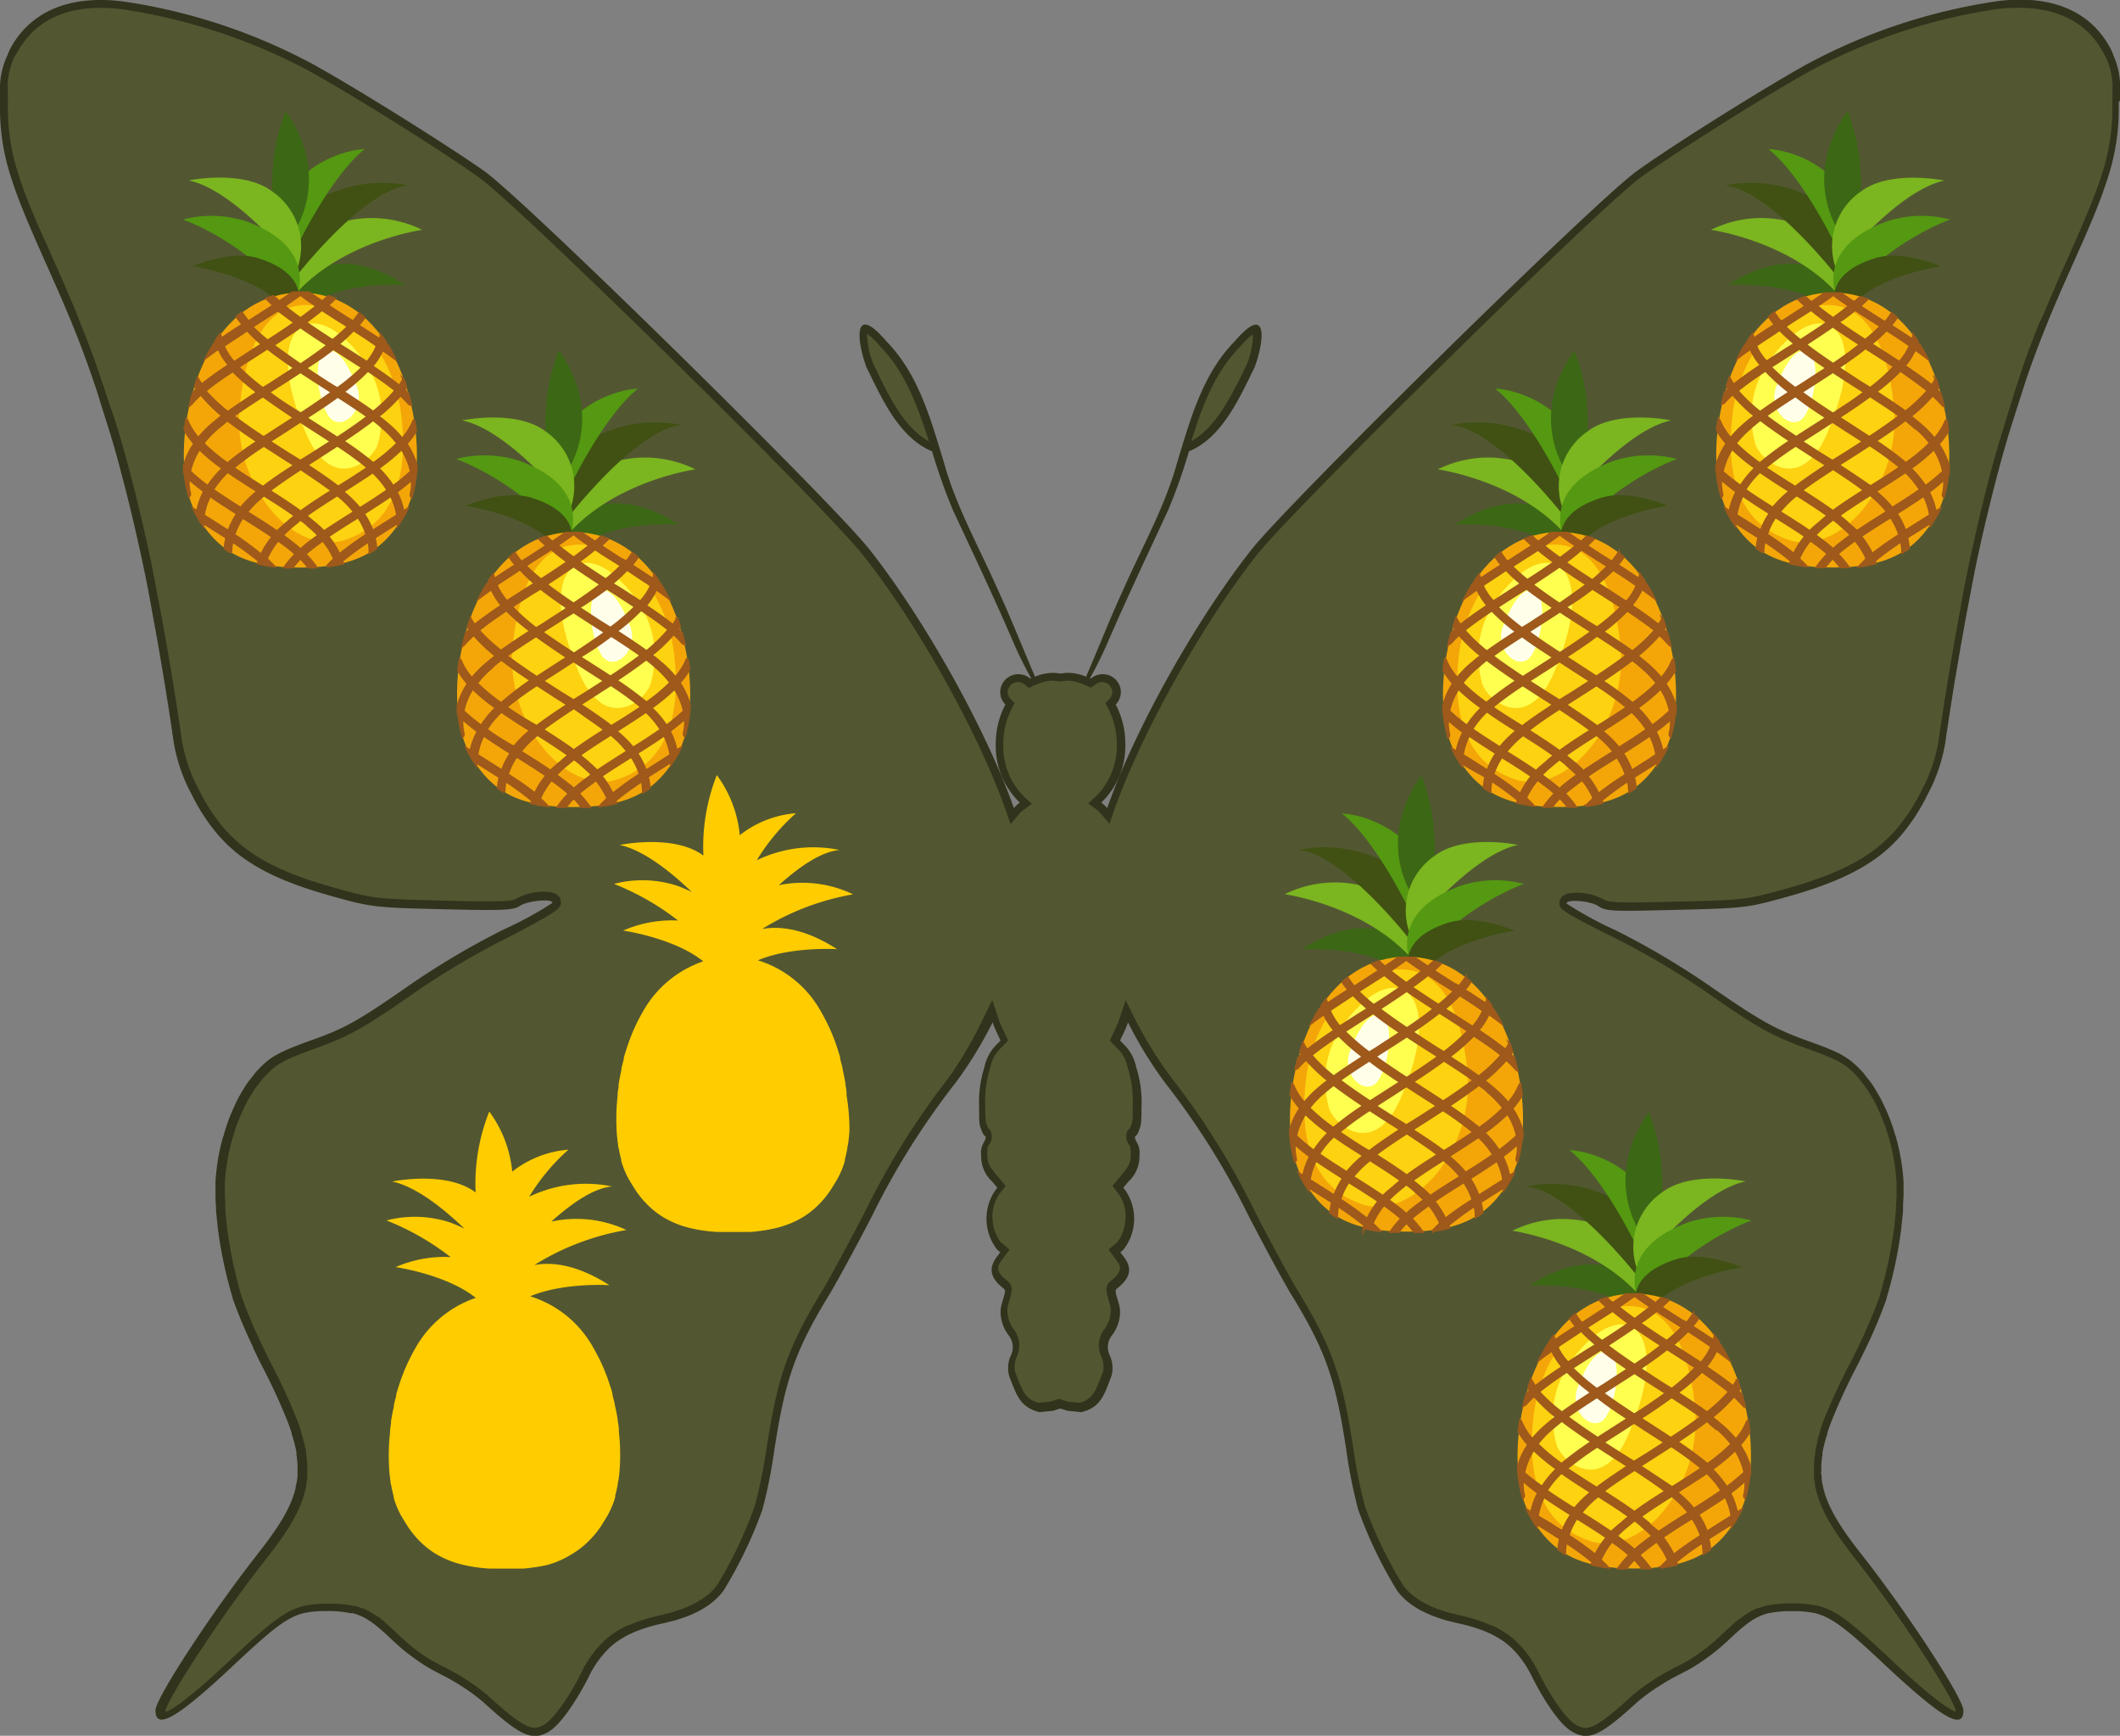 <svg id="Layer_1" data-name="Layer 1" xmlns="http://www.w3.org/2000/svg" viewBox="0 0 270.26 221.26"><rect x="0" y="0" width="270.26" height="221.26" fill="#808080" stroke="none"/><defs><style>.cls-1{fill:#31331c;}.cls-2{fill:#525731;}.cls-3{fill:#3c6715;}.cls-4{fill:#7bb51f;}.cls-5{fill:#405113;}.cls-6{fill:#549911;}.cls-7{fill:#f4a608;}.cls-8{fill:#fdd211;}.cls-9{fill:#ffff50;}.cls-10{fill:#ffffe9;}.cls-11{fill:#9e591b;stroke:#9e591b;stroke-miterlimit:10;stroke-width:0.32px;}.cls-12{fill:#fc0;}</style></defs><title>pineapply2</title><path class="cls-1" d="M270.26,12.79c0-.35,0-.69,0-1v-.05a10,10,0,0,0-.91-4.84l0-.07c-.13-.3-.26-.59-.42-.87l0,0c-2.56-4.6-7.5-6.66-14.23-5.82a73.5,73.5,0,0,0-24.38,8.06c-5.87,3.27-17.51,10.59-21.74,13.67-5.35,3.89-44.12,42-49,48.14-7.07,8.93-15,23.09-18.43,33a4.38,4.38,0,0,0-.76-.7,10,10,0,0,0,3.07-7.43,10.81,10.81,0,0,0-1.23-5.08,2.24,2.24,0,0,0,.66-1.58,2.31,2.31,0,0,0-2.34-2.28,2.33,2.33,0,0,0-1.49.56l-.11-.05a47.57,47.57,0,0,0,2.24-4.52c2.45-5.67,5.1-11.24,7.7-16.84a69.71,69.71,0,0,0,2.68-7.56c4.25-1.74,6.49-6.91,8.36-10.69,1.3-3.45,1.73-8.29-2.53-3.33-4.12,4.19-5.67,10-7.35,15.5-1.56,5.64-4.47,10.74-6.81,16.06-1.71,3.68-3.17,7.47-4.79,11.19a5.88,5.88,0,0,0-2.25-.49,5.81,5.81,0,0,0-1,.09,5.81,5.81,0,0,0-1-.09,5.88,5.88,0,0,0-2.25.49c-1.61-3.72-3.08-7.51-4.79-11.19-2.34-5.32-5.25-10.42-6.81-16.06-1.67-5.46-3.23-11.31-7.35-15.5-4.26-5-3.82-.12-2.53,3.33,1.86,3.78,4.11,8.95,8.36,10.69a69.74,69.74,0,0,0,2.68,7.56c2.61,5.59,5.26,11.17,7.7,16.84a47.57,47.57,0,0,0,2.24,4.52l-.11.05a2.33,2.33,0,0,0-1.49-.56,2.31,2.31,0,0,0-2.34,2.28,2.24,2.24,0,0,0,.66,1.58,10.81,10.81,0,0,0-1.23,5.08,10,10,0,0,0,3.07,7.43,4.36,4.36,0,0,0-.76.7c-3.47-9.89-11.36-24.05-18.43-33-4.87-6.15-43.65-44.25-49-48.14C57.55,18.84,45.91,11.52,40,8.24A73.5,73.5,0,0,0,15.66.18C8.93-.66,4,1.41,1.42,6l0,0c-.15.28-.28.57-.42.87l0,.07A10,10,0,0,0,0,11.75v.05c0,.3,0,.64,0,1,0,0,0,.07,0,.11H0c0,.22,0,.43,0,.67a28.09,28.09,0,0,0,1.36,8.88l.1.32q.21.66.47,1.38l.12.35h0c.75,2.05,1.76,4.46,3.1,7.47l.56,1.27c.71,1.58,1.33,3,1.91,4.31h0c.44,1,.85,2,1.24,2.9h0l.32.79h0l.09.22c.95,2.33,1.76,4.51,2.56,6.84h0c.34,1,.68,2,1,3.11h0l.23.71h0l.49,1.56h0l.52,1.66.08.27c.34,1.12.68,2.3,1,3.51l.24.9c.46,1.72.92,3.54,1.37,5.41h0c.55,2.31,1.1,4.73,1.63,7.28.35,1.7.69,3.45,1,5.25h0l.06.32q.66,3.51,1.28,7.27c.11.64.21,1.26.32,1.9q.42,2.62.83,5.35l.07.45h0c0,.19.05.37.08.55h0a21.19,21.19,0,0,0,2.42,7.48,24.5,24.5,0,0,0,3.09,4.82l.2.24q.38.44.78.85l.37.38q.44.43.92.83l.2.18h0c2.9,2.38,6.69,4.07,12.14,5.6,5.17,1.45,5.56,1.5,14.27,1.71,7.83.19,9.08.13,9.92-.46s4.09-.95,4.09-.35a46.06,46.06,0,0,1-6.26,3.41,100.75,100.75,0,0,0-12.1,7.17c-6.46,4.5-8.15,5.45-12.58,7-.74.27-1.35.5-1.91.72l-.22.09-.75.31-.29.13-.55.26-.32.17-.4.22-.38.24-.25.17q-.29.21-.56.45h0a14.3,14.3,0,0,0-1.25,1.24c-.14.15-.26.35-.4.52-.26.32-.52.64-.77,1s-.32.52-.48.78-.42.7-.62,1.08-.26.53-.39.8c-.2.43-.4.88-.58,1.33-.1.25-.2.49-.29.75-.19.54-.37,1.08-.53,1.64,0,.15-.1.28-.14.43h0a27.24,27.24,0,0,0-.94,5.64h0c0,.44,0,.89,0,1.33s0,1.19.07,1.85c0,.15,0,.3,0,.46q.08.93.2,1.93l0,.13a55.69,55.69,0,0,0,1.91,9.07l0,.08a62.12,62.12,0,0,0,2.61,6.22l0,.09.51,1.06.11.23.33.67h0l.16.31a75.82,75.82,0,0,1,3.34,7.25h0c.17.45.32.88.46,1.3l0,.12c.13.39.24.77.34,1.14l.06.24c.09.34.16.68.22,1,0,.1,0,.19,0,.29a12.37,12.37,0,0,1,.14,1.38c0,.22,0,.43,0,.65s0,.31,0,.47,0,.49-.06.73,0,.29-.07.43-.09.49-.15.74-.07.28-.11.42c-.7,2.37-2.26,4.76-4.72,7.89-5.9,7.52-13,18.37-13,19.91,0,2.56,2.75,1,9.7-5.52,4.35-4.08,6.4-5.85,8.31-6.6a6.67,6.67,0,0,1,.73-.24l.2-.05a12.38,12.38,0,0,1,2.85-.25,13,13,0,0,1,3.07.27H45a6.3,6.3,0,0,1,.73.24l.13.05a6.67,6.67,0,0,1,.69.33l.15.09c.23.14.47.29.71.46l.13.1c.26.19.53.4.82.65h0c.31.27.65.56,1,.89h0l.92.86a24.3,24.3,0,0,0,2,1.68h0l.2.14q.7.53,1.42,1l.49.31q.78.47,1.59.87l.25.14a24.83,24.83,0,0,1,2.55,1.45,23.39,23.39,0,0,1,3,2.22c4.62,4.22,6.13,4.87,8.25,3.57,1.35-.84,3.32-3.58,5.05-7a12.73,12.73,0,0,1,2.4-3.43,9.89,9.89,0,0,1,1.29-1.09l.09-.05a11.1,11.1,0,0,1,1.41-.81l.4-.18a15.17,15.17,0,0,1,1.45-.56l.37-.12c.66-.2,1.36-.38,2.12-.54l.61-.15.77-.19.62-.19.81-.28.47-.18q.52-.22,1-.46l.18-.09a11.85,11.85,0,0,0,1.12-.67h0a8.65,8.65,0,0,0,2-1.87,55.46,55.46,0,0,0,5-10.38,63.88,63.88,0,0,0,1.5-7.45c1.38-9.13,2.7-12.86,7-19.93.92-1.5,3.37-6,5.44-10a96.81,96.81,0,0,1,10.65-17,51.59,51.59,0,0,0,4.76-7.75,12.33,12.33,0,0,0,.54,1.32l.47,1-.6.61a5.59,5.59,0,0,0-1.45,2.78,14.62,14.62,0,0,0-.68,5.12c0,1.94,0,2.24.31,2.92a1.85,1.85,0,0,0,.42.75c.21,0,.13.36-.18.88a2.61,2.61,0,0,0-.29,1.61,4.32,4.32,0,0,0,1.38,3.28l.68.8-.34.46a6.38,6.38,0,0,0,.34,7.46l.38.32-.46.6c-1,1.36-.86,2.54.6,3.79.6.51.6.26.05,2.18a3.71,3.71,0,0,0-.13,1.51,5,5,0,0,0,1,2.5,2.42,2.42,0,0,1,.29,2.56,3.89,3.89,0,0,0-.23,2.6c.94,2.43,1.36,4,3.87,4.64l1.75-.18.91-.29.91.29,1.75.18c2.52-.6,2.93-2.21,3.87-4.64a3.89,3.89,0,0,0-.23-2.6,2.42,2.42,0,0,1,.29-2.56,5,5,0,0,0,1-2.5,3.7,3.7,0,0,0-.13-1.51c-.55-1.92-.55-1.67.05-2.18,1.46-1.25,1.64-2.43.6-3.79l-.46-.6.38-.32a6.38,6.38,0,0,0,.34-7.46l-.34-.46.68-.8a4.32,4.32,0,0,0,1.38-3.28,2.61,2.61,0,0,0-.29-1.61c-.31-.52-.38-.88-.18-.88a1.86,1.86,0,0,0,.42-.75c.27-.68.3-1,.31-2.92a14.63,14.63,0,0,0-.68-5.12,5.59,5.59,0,0,0-1.45-2.78l-.6-.61.47-1a12.33,12.33,0,0,0,.54-1.32,51.58,51.58,0,0,0,4.76,7.75,96.81,96.81,0,0,1,10.65,17c2.08,4,4.53,8.53,5.44,10,4.33,7.07,5.64,10.8,7,19.93a63.88,63.88,0,0,0,1.5,7.45,55.45,55.45,0,0,0,5,10.38,8.62,8.62,0,0,0,2,1.86h0a11.87,11.87,0,0,0,1.13.67l.18.08q.48.24,1,.46l.47.18.81.28.62.19.77.19.61.15c.76.16,1.46.34,2.12.54l.37.12a15.09,15.09,0,0,1,1.45.56l.4.18a11.1,11.1,0,0,1,1.41.81l.09.05a9.91,9.91,0,0,1,1.29,1.09,12.73,12.73,0,0,1,2.4,3.43c1.73,3.46,3.7,6.21,5.05,7,2.12,1.31,3.63.66,8.25-3.57a23.35,23.35,0,0,1,3-2.21,24.87,24.87,0,0,1,2.57-1.46l.25-.14q.82-.4,1.59-.87l.49-.31q.72-.46,1.42-1l.2-.14h0a24.27,24.27,0,0,0,2-1.67l.92-.86h0c.36-.33.69-.62,1-.89h0c.29-.24.56-.45.82-.65l.13-.09c.24-.17.48-.33.71-.46l.15-.08a6.69,6.69,0,0,1,.69-.33l.13-.05a6.31,6.31,0,0,1,.74-.24h.06a13,13,0,0,1,3.07-.27,12.38,12.38,0,0,1,2.85.25l.2.05a6.65,6.65,0,0,1,.73.24c1.92.76,4,2.53,8.31,6.6,7,6.52,9.7,8.08,9.7,5.52,0-1.53-7.08-12.39-13-19.91-2.46-3.13-4-5.52-4.72-7.89,0-.14-.08-.28-.11-.41s-.11-.5-.16-.75-.05-.29-.07-.43,0-.48-.06-.73,0-.31,0-.47,0-.42,0-.63a12.35,12.35,0,0,1,.15-1.39c0-.09,0-.19,0-.28.06-.33.14-.66.22-1l.06-.24q.15-.56.34-1.14l0-.12c.14-.42.29-.85.46-1.3h0a75.54,75.54,0,0,1,3.34-7.25l.16-.31h0l.33-.67.11-.23.49-1,.06-.12a62.15,62.15,0,0,0,2.6-6.21l0-.08a55.66,55.66,0,0,0,1.9-9.07l0-.14q.12-1,.2-1.93c0-.16,0-.31,0-.46,0-.66.08-1.29.07-1.84s0-.88,0-1.33h0a27.24,27.24,0,0,0-.94-5.64h0c0-.15-.1-.28-.14-.43-.16-.56-.34-1.11-.53-1.64-.09-.25-.19-.5-.29-.74-.18-.46-.38-.9-.58-1.33-.13-.27-.26-.54-.39-.8s-.41-.73-.62-1.08-.31-.53-.48-.78-.51-.68-.77-1c-.14-.17-.26-.36-.4-.52a14.3,14.3,0,0,0-1.25-1.24h0c-.18-.16-.37-.31-.57-.45l-.25-.17-.37-.24-.4-.23-.32-.17-.55-.26-.29-.13-.75-.31-.23-.09-1.05-.4h0l-.86-.31c-4.42-1.59-6.12-2.54-12.58-7a100.75,100.75,0,0,0-12.1-7.17,46.06,46.06,0,0,1-6.26-3.41c0-.6,3.12-.33,4.09.35s2.08.65,9.92.46c8.71-.21,9.1-.26,14.27-1.71,5.44-1.53,9.24-3.22,12.14-5.6h0l.2-.18q.48-.4.92-.83l.36-.37q.41-.41.79-.86l.2-.24a24.51,24.51,0,0,0,3.09-4.82,21.19,21.19,0,0,0,2.42-7.48h0c0-.18.05-.36.08-.55h0l.07-.45q.41-2.73.83-5.35c.1-.65.21-1.26.32-1.9q.63-3.76,1.28-7.28l.06-.31h0c.34-1.8.68-3.56,1-5.25.53-2.55,1.07-5,1.63-7.28h0c.45-1.89.91-3.71,1.37-5.43l.23-.87c.33-1.21.67-2.39,1-3.51l.09-.3.51-1.63h0l.49-1.56h0l.23-.71h0c.35-1.09.69-2.12,1-3.11h0c.79-2.33,1.61-4.5,2.55-6.83l.09-.23h0l.32-.79h0c.38-.92.79-1.88,1.23-2.9h0c.58-1.33,1.2-2.73,1.91-4.31l.55-1.24c1.35-3,2.36-5.43,3.11-7.49h0l.12-.36q.25-.71.47-1.37l.1-.32a28.08,28.08,0,0,0,1.36-8.87c0-.25,0-.45,0-.67h0S270.26,12.83,270.26,12.79Z"/><path class="cls-2" d="M202.11,220.26a2.48,2.48,0,0,1-1.3-.46c-1-.61-2.81-2.9-4.68-6.64a13.73,13.73,0,0,0-2.6-3.69,10.76,10.76,0,0,0-1.42-1.2l-.12-.07a12,12,0,0,0-1.51-.87l-.34-.16-.09,0a16.06,16.06,0,0,0-1.54-.6l-.38-.13c-.73-.22-1.46-.41-2.21-.57l-.32-.08-.25-.07-.74-.18-.55-.17-.79-.27-.44-.17q-.49-.2-.94-.43l-.11-.05a10.74,10.74,0,0,1-1-.6l-.08-.06a7.65,7.65,0,0,1-1.79-1.64A54.54,54.54,0,0,1,174,192a64,64,0,0,1-1.46-7.28c-1.41-9.29-2.75-13.09-7.16-20.3-.9-1.47-3.33-5.94-5.41-10a97.88,97.88,0,0,0-10.73-17.17,50.11,50.11,0,0,1-4.66-7.59l-1.08-2.17-.76,2.3a11.37,11.37,0,0,1-.5,1.22l-.76,1.65,1.08,1.1a4.65,4.65,0,0,1,1.21,2.37,13.69,13.69,0,0,1,.63,4.83c0,1.91,0,2.06-.23,2.55-.05.14-.11.25-.15.33a1.09,1.09,0,0,0-.31.34,1.85,1.85,0,0,0,.28,1.83c.11.19.16.26.16,1.1,0,1-.14,1.43-1.15,2.64l-1.18,1.41.82,1.09a5,5,0,0,1,.79,3.64,5.24,5.24,0,0,1-1,2.46l-1.11.93,1,1.36c.62.81.72,1.41-.46,2.42l-.14.11c-.91.74-.74,1.34-.36,2.65l.13.45a2.73,2.73,0,0,1,.09,1.12,4,4,0,0,1-.82,2.09,3.39,3.39,0,0,0-.38,3.41,3,3,0,0,1,.22,2l-.2.51c-.77,2-1.13,3-2.8,3.42l-1.47-.15-1.12-.35-1.12.35-1.48.15c-1.67-.45-2-1.4-2.8-3.42l-.19-.51a3,3,0,0,1,.22-2,3.39,3.39,0,0,0-.38-3.41,4,4,0,0,1-.82-2.09,2.72,2.72,0,0,1,.09-1.12l.13-.45c.38-1.31.56-1.91-.36-2.65l-.14-.11c-1.18-1-1.08-1.61-.46-2.42l1-1.36-1.12-.93a5.26,5.26,0,0,1-1-2.46,5,5,0,0,1,.79-3.63l.83-1.1-1.19-1.41c-1-1.21-1.14-1.63-1.14-2.64,0-.83,0-.9.15-1.09a1.85,1.85,0,0,0,.28-1.84,1.09,1.09,0,0,0-.31-.35c0-.08-.09-.19-.15-.33-.2-.49-.23-.64-.24-2.55a13.67,13.67,0,0,1,.63-4.83,4.64,4.64,0,0,1,1.21-2.37l1.08-1.1-.76-1.65a11.46,11.46,0,0,1-.5-1.22l-.76-2.3-1.08,2.17A50.21,50.21,0,0,1,121,137.3a97.79,97.79,0,0,0-10.73,17.17c-2.08,4-4.51,8.49-5.41,10-4.41,7.21-5.75,11-7.16,20.3A64,64,0,0,1,96.21,192,54.44,54.44,0,0,1,91.4,202.1a7.65,7.65,0,0,1-1.79,1.65l-.11.08c-.32.21-.63.39-.94.55l-.18.09c-.29.15-.6.29-.92.42l-.4.16-.8.28-.59.19-.66.17-.35.09-.31.08c-.75.16-1.48.34-2.21.57l-.38.13a16.25,16.25,0,0,0-1.55.6l-.1,0-.33.15a11.88,11.88,0,0,0-1.53.88l-.09.05a10.79,10.79,0,0,0-1.43,1.21,13.74,13.74,0,0,0-2.59,3.69c-1.87,3.75-3.7,6-4.68,6.64a2.47,2.47,0,0,1-1.3.46c-1.07,0-2.63-1.06-5.75-3.91A24.23,24.23,0,0,0,59.27,214a25.27,25.27,0,0,0-2.67-1.51l-.25-.13c-.51-.25-1-.53-1.51-.82l-.46-.29c-.46-.3-.92-.61-1.36-.95l-.19-.14A23.12,23.12,0,0,1,51,208.57l-.94-.87-1.23-1.13v0c-.24-.2-.46-.37-.68-.53L48,206q-.39-.28-.78-.51l-.18-.1a7.77,7.77,0,0,0-.78-.38l-.12,0a7.67,7.67,0,0,0-.89-.29l-.1,0a13.66,13.66,0,0,0-3.28-.29,13.56,13.56,0,0,0-3.08.27l-.24.06a7.65,7.65,0,0,0-.83.27c-2.13.84-4.27,2.72-8.63,6.81-5.31,5-7.29,6.18-8,6.38,0,0,0-.08,0-.13.21-1.37,6.47-11.26,12.77-19.29,2.37-3,4.11-5.57,4.89-8.22,0-.15.09-.3.13-.46s.12-.54.17-.81l0-.1c0-.13,0-.25.06-.38s.05-.53.07-.8v-.15c0-.12,0-.24,0-.36s0-.35,0-.53v-.17a13.32,13.32,0,0,0-.16-1.49l0-.3c-.06-.35-.15-.71-.24-1.07l-.06-.25c-.1-.39-.22-.78-.35-1.19l0-.12c-.14-.43-.3-.88-.48-1.34a75,75,0,0,0-3.38-7.35l-.56-1.12-.54-1.12a61.13,61.13,0,0,1-2.6-6.18,55.3,55.3,0,0,1-1.89-9l0-.13c-.08-.66-.15-1.29-.19-1.89l0-.45c0-.63-.07-1.24-.07-1.77,0-.21,0-.42,0-.64h0l0-.64a26.09,26.09,0,0,1,.91-5.43l.06-.22.06-.18c.16-.54.33-1.07.51-1.58.09-.25.18-.48.28-.72.18-.44.36-.86.56-1.28s.25-.53.37-.77.39-.69.59-1l.13-.21c.11-.18.21-.36.33-.53.22-.33.47-.62.71-.92l.21-.27a2.62,2.62,0,0,1,.16-.21,13.14,13.14,0,0,1,1.16-1.16c.16-.14.33-.28.5-.4l.23-.15.33-.21.36-.2.29-.16.52-.25.27-.12.73-.3.17-.07,1.94-.73c4.5-1.61,6.3-2.62,12.81-7.16a100,100,0,0,1,12-7.09C71.5,116,71.5,115.72,71.5,115c0-.5-.27-1.33-2.08-1.33a7.36,7.36,0,0,0-3.58.86c-.35.24-1,.37-3.6.37-1.23,0-2.89,0-5.72-.1-8.67-.21-8.93-.24-14-1.67-5.46-1.53-9.09-3.2-11.77-5.41l-.19-.16c-.3-.26-.59-.52-.87-.79l-.35-.35q-.39-.4-.75-.81l-.19-.22a23.51,23.51,0,0,1-3-4.63,20.2,20.2,0,0,1-2.33-7.2l-.15-1q-.41-2.74-.83-5.36l-.32-1.91c-.42-2.5-.84-4.91-1.27-7.19l-.08-.42c-.34-1.8-.68-3.57-1-5.27-.41-2-.85-4-1.34-6.08h0l-.29-1.23c-.48-2-.93-3.8-1.37-5.44l-.24-.9c-.31-1.13-.62-2.22-.94-3.28h0l-.67-2.18L13.78,51c-.34-1.05-.67-2.06-1-3l-.52-1.52h0c-.64-1.81-1.31-3.55-2.05-5.38l-.34-.84h0L9.79,40c-.38-.93-.8-1.89-1.24-2.91L8,35.79H8c-.41-.93-.85-1.91-1.33-3l-.55-1.26C4.68,28.42,3.7,26.07,3,24.15l-.16-.45q-.23-.64-.42-1.23l-.09-.31A27,27,0,0,1,1,13.57v-.78c0-.35,0-.68,0-1a9.09,9.09,0,0,1,.82-4.49l.07-.14L2,7l.3-.48C4.29,2.9,7.94,1,12.83,1a22,22,0,0,1,2.71.18,73,73,0,0,1,24,7.94C45.44,12.4,57,19.65,61.19,22.72c5.25,3.81,44,41.91,48.8,48,7,8.8,14.83,22.86,18.27,32.69l.57,1.64,1.13-1.32a3.39,3.39,0,0,1,.59-.54l1-.73-.92-.83a9,9,0,0,1-2.73-6.69A9.82,9.82,0,0,1,129,90.28l.35-.65-.52-.52a1.25,1.25,0,0,1-.37-.88,1.31,1.31,0,0,1,1.34-1.28,1.33,1.33,0,0,1,.85.33l.52.43.52-.28.59-.24a4.88,4.88,0,0,1,1.87-.42,4.77,4.77,0,0,1,.81.08l.17,0,.17,0a4.75,4.75,0,0,1,.81-.08,4.88,4.88,0,0,1,1.87.42l.68.28.4.18.55-.37a1.33,1.33,0,0,1,.85-.33,1.31,1.31,0,0,1,1.34,1.28,1.25,1.25,0,0,1-.37.88l-.52.52.35.65a9.81,9.81,0,0,1,1.11,4.61,9,9,0,0,1-2.73,6.69l-.92.83,1,.73a3.39,3.39,0,0,1,.59.54l1.13,1.32.57-1.64c3.45-9.83,11.3-23.89,18.27-32.69,4.79-6,43.55-44.14,48.8-48,4.23-3.07,15.75-10.32,21.63-13.6a73,73,0,0,1,24-7.94A22,22,0,0,1,257.44,1C262.33,1,266,2.9,268,6.49l.52.94a9,9,0,0,1,.77,4.34c0,.35,0,1.47,0,1.47v.34a27,27,0,0,1-1.32,8.58l-.1.32c-.14.43-.29.87-.46,1.33l-.13.34c-.71,1.94-1.66,4.23-3.08,7.43l-.55,1.24c-.48,1.06-.92,2-1.33,3h0l-.58,1.35c-.44,1-.86,2-1.24,2.91L260,41.12h0c-.68,1.68-1.3,3.28-1.89,4.93v0L257.47,48c-.34,1-.68,2-1,3.13l-.35,1.1h0l-1,3.25h0c-.33,1.09-.65,2.23-1,3.4l-.23.88c-.44,1.64-.89,3.43-1.38,5.46l-.29,1.23h0c-.49,2.12-.94,4.12-1.34,6.08-.35,1.7-.7,3.47-1,5.27l-.22,1.19h0c-.38,2.08-.76,4.22-1.13,6.43l-.32,1.91q-.42,2.63-.83,5.36l-.15,1a20.2,20.2,0,0,1-2.33,7.2,23.57,23.57,0,0,1-3,4.63l-.13.15c-.3.35-.55.62-.81.88l-.35.35c-.28.27-.57.53-.87.79l-.19.16c-2.69,2.21-6.32,3.88-11.77,5.41-5.1,1.43-5.36,1.46-14,1.67-2.83.07-4.49.1-5.72.1-2.58,0-3.26-.13-3.6-.37a7.36,7.36,0,0,0-3.58-.86c-1.81,0-2.08.83-2.08,1.33,0,.67,0,.94,6.82,4.31a100,100,0,0,1,12,7.09c6.51,4.54,8.31,5.54,12.81,7.16l1,.36.9.34.22.09.72.3.25.11.54.25.23.12.42.23.3.19.26.17c.16.11.31.23.46.36l0,0a13.36,13.36,0,0,1,1.16,1.16c.06.06.11.14.16.21l.2.27c.25.3.49.6.72.93.11.16.22.34.32.52l.13.22c.2.33.4.67.59,1s.25.51.37.77c.2.42.38.84.56,1.28.09.24.19.47.28.71.19.52.36,1,.52,1.58l.06.2.06.2a26.07,26.07,0,0,1,.91,5.43l0,.64h0c0,.21,0,.42,0,.63,0,.54,0,1.14-.07,1.77l0,.45q-.07.91-.19,1.88l0,.13a54.55,54.55,0,0,1-1.87,8.9l0,.1a60.92,60.92,0,0,1-2.55,6.07l-.69,1.43-.45.9A75.72,75.72,0,0,0,232.5,181c-.17.46-.33.91-.47,1.34l0,.13c-.13.4-.25.8-.35,1.19l0,.16c-.11.46-.2.81-.26,1.16l0,.21a14.14,14.14,0,0,0-.17,1.6v.16c0,.18,0,.36,0,.53s0,.24,0,.36v.15c0,.27,0,.54.07.8s0,.24.06.35l0,.12c0,.28.1.55.17.82s.08.3.12.45c.79,2.66,2.52,5.21,4.89,8.23,6.3,8,12.56,17.91,12.77,19.33,0,0,0,.06,0,.09-.73-.2-2.7-1.4-8-6.38-4.36-4.09-6.5-6-8.63-6.81a7.73,7.73,0,0,0-.84-.27l-.24-.06a18.07,18.07,0,0,0-6.38,0,7.17,7.17,0,0,0-.92.29L224,205a7.32,7.32,0,0,0-.78.38l-.16.09c-.27.16-.53.33-.8.52l-.15.11-.55.42v-.06l-1.35,1.24-.94.87a22.87,22.87,0,0,1-1.88,1.61l-.19.14c-.44.33-.9.65-1.35.94l-.47.3c-.5.3-1,.58-1.52.83l-.18.1A27.26,27.26,0,0,0,211,214a24.16,24.16,0,0,0-3.12,2.31C204.74,219.2,203.18,220.26,202.11,220.26Zm-50.25-164c1.37-4.4,3-8.78,6.17-12a9.39,9.39,0,0,1,1.71-1.66,11,11,0,0,1-.83,3.94l-.39.79C156.92,50.53,155,54.51,151.85,56.24Zm-33.45,0c-3.13-1.73-5.07-5.71-6.65-9l-.43-.88a10.78,10.78,0,0,1-.79-3.85,9.17,9.17,0,0,1,1.66,1.62C115.43,47.46,117,51.84,118.41,56.24Z"/><path class="cls-3" d="M180.6,121.14s-5.15-6.28-14.65-.13c0,0,11.22-.71,13.81,4.56Z"/><path class="cls-4" d="M179.18,115.62a14.43,14.43,0,0,0-15.4-1.63s9.86,1.36,16,8Z"/><path class="cls-5" d="M179.85,119.93s-8.62-11.13-14.35-11.59a17,17,0,0,1,16.28,5.61Z"/><path class="cls-6" d="M180,116.7s-4.35-9.33-8.91-13c0,0,7.53.13,11.59,8.33Z"/><path class="cls-3" d="M180.09,114.17s-4.88-6.83,1.1-15.33a25.34,25.34,0,0,1,1,15.11Z"/><path class="cls-4" d="M182.86,109.11c3.75-2.86,10.67-1.41,10.67-1.41-6.08,1.27-13.88,11.09-13.88,11.09A8.48,8.48,0,0,1,182.86,109.11Z"/><path class="cls-6" d="M186.26,112.89a14.36,14.36,0,0,1,8-.22s-9.37,3.34-14,11.1C180.24,123.76,176,116.59,186.26,112.89Z"/><path class="cls-5" d="M180.51,125.9s-4.17-5.62,4.07-8.27c2.09-.67,4.93-.4,8.52,1,0,0-11.12,1.6-12.59,7.29"/><path class="cls-7" d="M179.3,157c-6.85,0-10.58-1.92-13.29-6.85s-1.8-14.78,1.93-21.1c2.71-4.58,6.74-7.1,11.36-7.1s8.65,2.52,11.36,7.1c3.73,6.32,4.64,16.17,1.93,21.09S186.15,157,179.3,157Z"/><path class="cls-8" d="M174.63,124.55c3-1.42,10.74-3.49,12.41,11.63,1.15,10.4-7,19.48-13.4,17.33s-8-8.41-7.18-15.7C167.08,132,170.18,126.67,174.63,124.55Z"/><path class="cls-9" d="M169.4,141.18c-1-3.88-.68-8.62,4.18-13.23,5.3-5,10.46-.67,5,12C175.19,147.83,170,143.33,169.4,141.18Z"/><path class="cls-10" d="M172.11,133.92c.85-2.25,2.38-5.21,4.06-4.39s.82,6.77-.67,8.45S170.91,137.09,172.11,133.92Z"/><path class="cls-11" d="M192.39,149.93a9,9,0,0,0-.89-2.53c.73-.53,1.41-1.08,2-1.64a5.5,5.5,0,0,1-.14,1.87.4.4,0,0,0,.07.37,18,18,0,0,0,.64-3.94l0,.05a9.66,9.66,0,0,0-1.32-2.81,10.27,10.27,0,0,0,1.23-1.68q-.08-.69-.19-1.39a.4.4,0,0,0-.1.14,8.06,8.06,0,0,1-1.43,2.26,14,14,0,0,0-2-2c-.33-.29-.7-.58-1.08-.87a20.5,20.5,0,0,0,2.84-2.71,13.57,13.57,0,0,1,1.24,1.25.39.39,0,0,0,.13.1q-.17-.78-.39-1.54l-.48-.45.24-.36q-.16-.51-.34-1l0,0a7.08,7.08,0,0,1-.5.8c-1-.81-2.19-1.65-3.5-2.52a8.33,8.33,0,0,0,1.35-2.12c.54.37,1.05.74,1.52,1.11-.21-.42-.43-.84-.67-1.23l-.29-.47-.27-.19.05-.16h0l0-.06q-.24-.36-.49-.69l-.05-.07h0c0,.17-.1.34-.16.52-.87-.58-1.79-1.18-2.75-1.79a10.19,10.19,0,0,0,.77-1c-.2-.18-.41-.35-.63-.52a9.4,9.4,0,0,1-.84,1.13l-.32-.2c-1-.62-1.95-1.24-2.91-1.87q.48-.42.91-.85-.42-.16-.86-.3-.36.34-.75.68-.86-.57-1.68-1.15c-.35,0-.7,0-1.06,0s-.71,0-1.06,0q-.82.58-1.68,1.15-.39-.34-.75-.68-.43.13-.85.3.43.42.91.85c-1,.63-1.94,1.26-2.91,1.88l-.32.2a9.42,9.42,0,0,1-.83-1.13c-.21.17-.42.34-.63.52a10.21,10.21,0,0,0,.77,1c-1,.61-1.88,1.21-2.75,1.79-.06-.17-.11-.35-.16-.52q-.3.4-.59.83l.05.16-.28.2-.28.46q-.35.6-.67,1.23c.47-.36,1-.73,1.53-1.11a8.36,8.36,0,0,0,1.35,2.12c-1.31.87-2.51,1.71-3.5,2.52a7.09,7.09,0,0,1-.52-.85c-.12.34-.23.68-.34,1l.24.36-.48.45q-.2.69-.36,1.4a.4.4,0,0,0,.25-.13,13.51,13.51,0,0,1,1.08-1.08,20.47,20.47,0,0,0,2.84,2.71c-.38.29-.75.58-1.08.87a14.06,14.06,0,0,0-2,2,8.07,8.07,0,0,1-1.43-2.26.4.4,0,0,0-.1-.14q-.11.7-.19,1.39a10.27,10.27,0,0,0,1.23,1.68,9.67,9.67,0,0,0-1.32,2.81l0,0a18,18,0,0,0,.64,3.94.4.4,0,0,0,.07-.37,5.55,5.55,0,0,1-.13-1.86c.62.56,1.3,1.1,2,1.62a9,9,0,0,0-.89,2.53l-.48-.31c.09.2.19.39.29.58q.41.75.86,1.4,0-.14,0-.29l.82.52,2.2,1.39a8.22,8.22,0,0,0-.22,1.37q.38.28.79.53a7.29,7.29,0,0,1,.15-1.42,36.41,36.41,0,0,1,3.41,2.49l-.1.32a17.6,17.6,0,0,0,2,.36c-.29-.31-.6-.62-.93-.92a9.88,9.88,0,0,1,1.48-2.39c.71.51,1.39,1,2,1.54l.26.23A12.73,12.73,0,0,0,177.3,157l1,0a12.42,12.42,0,0,1,1-1.16,12.32,12.32,0,0,1,1,1.16l1,0a12.72,12.72,0,0,0-1.41-1.67l.26-.23c.61-.52,1.29-1,2-1.54a9.79,9.79,0,0,1,1.48,2.39c-.33.3-.64.61-.93.92a17.61,17.61,0,0,0,2-.36c0-.11-.06-.22-.1-.33a36.38,36.38,0,0,1,3.4-2.49,7.3,7.3,0,0,1,.16,1.42q.4-.25.78-.52a8.34,8.34,0,0,0-.22-1.37l2.2-1.39.82-.52c0,.1,0,.2,0,.3.3-.44.58-.91.86-1.41.1-.18.2-.38.29-.58Zm1-5.13a23.71,23.71,0,0,1-2.3,1.9,12.57,12.57,0,0,0-1.9-2.31,24.31,24.31,0,0,0,3-2.48A8.61,8.61,0,0,1,193.4,144.79Zm-22.71-.49a42.37,42.37,0,0,1,3.92-2.85l2.64,1.7,1.3.83c-1.49,1-2.87,1.9-4,2.8l0,0C173.2,146,171.9,145.14,170.68,144.3Zm3.18,3-.17.14a13.94,13.94,0,0,0-2,2c-1.22-.77-2.44-1.54-3.57-2.34a11.78,11.78,0,0,1,1.91-2.31C171.28,145.7,172.58,146.52,173.87,147.32Zm5.43-8.89,1.53,1,2.42,1.55-2.34,1.5-1.62,1-1.61-1-2.34-1.5,2.42-1.55Zm0-1c-1.38-.9-2.77-1.82-4-2.74l.69-.44c1.12-.72,2.26-1.44,3.36-2.17,1.1.73,2.23,1.45,3.36,2.17l.69.44C182.06,135.65,180.68,136.57,179.29,137.47Zm2,1.26-1.22-.78c1.4-.91,2.78-1.83,4-2.75,1.37.88,2.67,1.73,3.81,2.55-1.21.92-2.54,1.84-3.9,2.73Zm2.78-4.52-1-.61c-1-.64-2-1.3-3.06-2,1.24-.83,2.42-1.67,3.48-2.51l1.19.76,2.51,1.61A27.26,27.26,0,0,1,184,134.21Zm-4.74-3.07c-1.22-.82-2.41-1.65-3.49-2.49,1.2-.77,2.37-1.55,3.49-2.33,1.11.78,2.29,1.56,3.49,2.33C181.71,129.49,180.52,130.33,179.29,131.15Zm-.73.49c-1,.67-2.06,1.33-3.06,2l-1,.61a27.16,27.16,0,0,1-3.17-2.72l2.51-1.61,1.19-.76C176.15,130,177.33,130.8,178.56,131.63Zm0,6.32-1.22.78c-.93.6-1.85,1.18-2.72,1.75-1.36-.9-2.7-1.81-3.9-2.73,1.14-.82,2.44-1.67,3.81-2.55C175.77,136.12,177.14,137,178.55,137.95Zm.74,6.51c1.49,1,2.87,1.89,4,2.78-1.39.87-2.77,1.76-4,2.68-1.26-.92-2.65-1.81-4-2.68C176.42,146.35,177.81,145.43,179.29,144.46ZM180,144l1.31-.83,2.64-1.7a42.41,42.41,0,0,1,3.92,2.85c-1.22.84-2.52,1.65-3.81,2.46l0,0C182.91,145.89,181.53,145,180,144Zm8.48.88a11.75,11.75,0,0,1,1.91,2.31c-1.13.8-2.35,1.58-3.57,2.34a13.79,13.79,0,0,0-2-2l-.17-.14C186,146.52,187.31,145.7,188.52,144.86Zm1.26-5.64a13.12,13.12,0,0,1,1.93,2,23.59,23.59,0,0,1-3.12,2.59l-.11-.1a40.7,40.7,0,0,0-3.76-2.76c1.36-.9,2.67-1.81,3.85-2.72C189,138.58,189.41,138.9,189.78,139.22Zm1.67-4.72a20.53,20.53,0,0,1-2.9,2.73c-1.13-.82-2.42-1.67-3.78-2.55a26.17,26.17,0,0,0,3.13-2.73C189.23,132.83,190.45,133.69,191.45,134.5Zm-5.34-7.72c1.05.67,2.07,1.33,3,2l0,.07a7.52,7.52,0,0,1-1.33,2.06l-2.63-1.69-1-.62A21.92,21.92,0,0,0,186.11,126.79Zm-4-2.58c1,.68,2.08,1.35,3.11,2l.2.13a22.56,22.56,0,0,1-2,1.78c-1.18-.76-2.35-1.53-3.46-2.3C180.73,125.28,181.44,124.74,182.09,124.2Zm-2.8-1.92c.68.49,1.38,1,2.1,1.45-.65.53-1.35,1.06-2.09,1.6-.74-.53-1.44-1.06-2.09-1.6C177.92,123.25,178.62,122.77,179.29,122.29Zm-5.91,3.93c1-.66,2.09-1.33,3.12-2,.65.54,1.36,1.08,2.1,1.62-1.1.77-2.27,1.54-3.46,2.3a22.63,22.63,0,0,1-2-1.78Zm-3.88,2.62,0-.07c.94-.64,2-1.3,3-2a21.79,21.79,0,0,0,1.94,1.8l-1,.61-2.63,1.69A7.51,7.51,0,0,1,169.5,128.83Zm-2.36,5.67c1-.81,2.21-1.67,3.55-2.55a26.12,26.12,0,0,0,3.13,2.73c-1.36.88-2.65,1.73-3.78,2.55A20.44,20.44,0,0,1,167.14,134.5Zm1.67,4.72c.37-.32.78-.64,1.21-1,1.18.91,2.49,1.82,3.85,2.72a40.57,40.57,0,0,0-3.76,2.76l-.11.1a23.51,23.51,0,0,1-3.11-2.59A12.88,12.88,0,0,1,168.81,139.22Zm-3.6,5.59a8.68,8.68,0,0,1,1.21-2.89,24.34,24.34,0,0,0,3,2.47,12.54,12.54,0,0,0-1.9,2.31A23.72,23.72,0,0,1,165.21,144.81Zm4.92,7.6-2-1.27-1.18-.74a8.11,8.11,0,0,1,.82-2.52c1.12.78,2.31,1.54,3.5,2.29A9.91,9.91,0,0,0,170.12,152.4Zm4.21,3a39.73,39.73,0,0,0-3.51-2.53,9.1,9.1,0,0,1,1.11-2.26l.08.05c1.27.79,2.56,1.6,3.77,2.43A10.72,10.72,0,0,0,174.33,155.39Zm2-2.92c-1.24-.85-2.57-1.69-3.87-2.5l0,0a13.14,13.14,0,0,1,1.81-1.86l.37-.31c1.38.87,2.77,1.75,4,2.65-.36.28-.72.56-1,.84A15.06,15.06,0,0,0,176.32,152.47Zm3.29,2-.32.28-.32-.28c-.61-.52-1.28-1-2-1.54a14,14,0,0,1,1.11-1.05c.38-.32.78-.64,1.2-1,.42.32.83.63,1.2,1a14.06,14.06,0,0,1,1.11,1.05C180.9,153.44,180.22,153.95,179.61,154.47Zm1.41-3.2c-.33-.28-.69-.56-1-.84,1.26-.91,2.65-1.79,4-2.65l.37.31a13.16,13.16,0,0,1,1.81,1.86l0,0c-1.3.82-2.63,1.65-3.87,2.5A15,15,0,0,0,181,151.27Zm3.24,4.12a10.66,10.66,0,0,0-1.46-2.31c1.21-.83,2.5-1.64,3.77-2.43l.08,0a9.1,9.1,0,0,1,1.11,2.26A40,40,0,0,0,184.26,155.38Zm6.22-4.25-2,1.27a10,10,0,0,0-1.13-2.24c1.19-.75,2.38-1.51,3.5-2.29a8.1,8.1,0,0,1,.82,2.52Z"/><path class="cls-3" d="M200.11,67s-5.15-6.28-14.65-.13c0,0,11.22-.71,13.81,4.56Z"/><path class="cls-4" d="M198.69,61.46a14.43,14.43,0,0,0-15.4-1.63s9.86,1.36,16,8Z"/><path class="cls-5" d="M199.36,65.77S190.74,54.63,185,54.18a17,17,0,0,1,16.28,5.61Z"/><path class="cls-6" d="M199.53,62.54s-4.35-9.33-8.91-13c0,0,7.53.13,11.59,8.33Z"/><path class="cls-3" d="M199.6,60s-4.88-6.83,1.1-15.33a25.34,25.34,0,0,1,1,15.11Z"/><path class="cls-4" d="M202.37,55c3.75-2.86,10.67-1.41,10.67-1.41-6.08,1.27-13.88,11.09-13.88,11.09A8.48,8.48,0,0,1,202.37,55Z"/><path class="cls-6" d="M205.77,58.73a14.36,14.36,0,0,1,8-.22s-9.37,3.34-14,11.1C199.75,69.61,195.51,62.43,205.77,58.73Z"/><path class="cls-5" d="M200,71.74s-4.17-5.62,4.07-8.27c2.09-.67,4.93-.4,8.52,1,0,0-11.12,1.6-12.59,7.29"/><path class="cls-7" d="M198.81,102.87c-6.85,0-10.58-1.92-13.29-6.85s-1.8-14.78,1.93-21.1c2.71-4.58,6.74-7.1,11.36-7.1s8.65,2.52,11.36,7.1C213.9,81.24,214.8,91.1,212.1,96S205.66,102.87,198.81,102.87Z"/><path class="cls-8" d="M194.14,70.39c3-1.42,10.74-3.49,12.41,11.63,1.15,10.4-7,19.48-13.4,17.33s-8-8.41-7.18-15.7C186.59,77.88,189.69,72.51,194.14,70.39Z"/><path class="cls-9" d="M188.91,87c-1-3.88-.68-8.62,4.18-13.23,5.3-5,10.46-.67,5,12C194.7,93.67,189.46,89.17,188.91,87Z"/><path class="cls-10" d="M191.63,79.76c.85-2.25,2.38-5.21,4.06-4.39s.82,6.77-.67,8.45S190.43,82.93,191.63,79.76Z"/><path class="cls-11" d="M211.91,95.77a9,9,0,0,0-.89-2.53c.73-.53,1.41-1.08,2-1.64a5.5,5.5,0,0,1-.14,1.87.4.4,0,0,0,.07.37,18,18,0,0,0,.64-3.94l0,.05a9.66,9.66,0,0,0-1.32-2.81,10.27,10.27,0,0,0,1.23-1.68q-.08-.69-.19-1.39a.4.4,0,0,0-.1.14,8.06,8.06,0,0,1-1.43,2.26,14,14,0,0,0-2-2c-.33-.29-.7-.58-1.08-.87a20.5,20.5,0,0,0,2.84-2.71,13.57,13.57,0,0,1,1.24,1.25.39.39,0,0,0,.13.1q-.17-.78-.39-1.54l-.48-.45.24-.36q-.16-.51-.34-1l0,0a7.08,7.08,0,0,1-.5.8c-1-.81-2.19-1.65-3.5-2.52a8.33,8.33,0,0,0,1.35-2.12c.54.37,1.05.74,1.52,1.11-.21-.42-.43-.84-.67-1.23l-.29-.47-.27-.19.05-.16h0l0-.06q-.24-.36-.49-.69l-.05-.07h0c0,.17-.1.34-.16.52-.87-.58-1.79-1.18-2.75-1.79a10.19,10.19,0,0,0,.77-1c-.2-.18-.41-.35-.63-.52a9.4,9.4,0,0,1-.84,1.13l-.32-.2c-1-.62-1.95-1.24-2.91-1.87q.48-.42.91-.85-.42-.16-.86-.3-.36.34-.75.68-.86-.57-1.68-1.15c-.35,0-.7,0-1.06,0s-.71,0-1.06,0q-.82.58-1.68,1.15-.39-.34-.75-.68-.43.13-.85.3.43.42.91.85c-1,.63-1.94,1.26-2.91,1.88l-.32.2a9.42,9.42,0,0,1-.83-1.13c-.21.17-.42.34-.63.52a10.21,10.21,0,0,0,.77,1c-1,.61-1.88,1.21-2.75,1.79-.06-.17-.11-.35-.16-.52q-.3.4-.59.83l.05.16-.28.2-.28.46q-.35.6-.67,1.23c.47-.36,1-.73,1.53-1.11a8.36,8.36,0,0,0,1.35,2.12c-1.31.87-2.51,1.71-3.5,2.52a7.09,7.09,0,0,1-.52-.85c-.12.34-.23.68-.34,1l.24.36-.48.45q-.2.69-.36,1.4a.4.4,0,0,0,.25-.13A13.51,13.51,0,0,1,186,80.87a20.47,20.47,0,0,0,2.84,2.71c-.38.29-.75.58-1.08.87a14.06,14.06,0,0,0-2,2,8.07,8.07,0,0,1-1.43-2.26.4.4,0,0,0-.1-.14q-.11.7-.19,1.39a10.27,10.27,0,0,0,1.23,1.68A9.67,9.67,0,0,0,184,90l0,0a18,18,0,0,0,.64,3.94.4.4,0,0,0,.07-.37,5.55,5.55,0,0,1-.13-1.86c.62.56,1.3,1.1,2,1.62a9,9,0,0,0-.89,2.53l-.48-.31c.09.2.19.39.29.58q.41.75.86,1.4,0-.14,0-.29l.82.52L189.4,99a8.22,8.22,0,0,0-.22,1.37q.38.28.79.53a7.29,7.29,0,0,1,.15-1.42,36.41,36.41,0,0,1,3.41,2.49l-.1.32a17.6,17.6,0,0,0,2,.36c-.29-.31-.6-.62-.93-.92A9.88,9.88,0,0,1,196,99.38c.71.51,1.39,1,2,1.54l.26.23a12.73,12.73,0,0,0-1.41,1.67l1,0a12.42,12.42,0,0,1,1-1.16,12.32,12.32,0,0,1,1,1.16l1,0a12.72,12.72,0,0,0-1.41-1.67l.26-.23c.61-.52,1.29-1,2-1.54a9.79,9.79,0,0,1,1.48,2.39c-.33.3-.64.61-.93.92a17.61,17.61,0,0,0,2-.36c0-.11-.06-.22-.1-.33a36.38,36.38,0,0,1,3.4-2.49,7.3,7.3,0,0,1,.16,1.42q.4-.25.78-.52a8.34,8.34,0,0,0-.22-1.37l2.2-1.39.82-.52c0,.1,0,.2,0,.3.3-.44.58-.91.86-1.41.1-.18.2-.38.29-.58Zm1-5.13a23.71,23.71,0,0,1-2.3,1.9,12.57,12.57,0,0,0-1.9-2.31,24.31,24.31,0,0,0,3-2.48A8.61,8.61,0,0,1,212.91,90.63Zm-22.71-.49a42.37,42.37,0,0,1,3.92-2.85l2.64,1.7,1.3.83c-1.49,1-2.87,1.9-4,2.8l0,0C192.72,91.79,191.42,91,190.2,90.14Zm3.18,3-.17.14a13.94,13.94,0,0,0-2,2c-1.22-.77-2.44-1.54-3.57-2.34a11.78,11.78,0,0,1,1.91-2.31C190.8,91.54,192.09,92.36,193.38,93.16Zm5.43-8.89,1.53,1,2.42,1.55-2.34,1.5-1.62,1-1.61-1-2.34-1.5,2.42-1.55Zm0-1c-1.38-.9-2.77-1.82-4-2.74l.69-.44c1.12-.72,2.26-1.44,3.36-2.17,1.1.73,2.23,1.45,3.36,2.17l.69.44C201.58,81.5,200.19,82.41,198.81,83.31Zm2,1.26-1.22-.78c1.4-.91,2.78-1.83,4-2.75,1.37.88,2.67,1.73,3.81,2.55-1.21.92-2.54,1.84-3.9,2.73Zm2.78-4.52-1-.61c-1-.64-2-1.3-3.06-2C200.78,76.64,202,75.8,203,75l1.19.76,2.51,1.61A27.26,27.26,0,0,1,203.55,80.05ZM198.81,77c-1.22-.82-2.41-1.65-3.49-2.49,1.2-.77,2.37-1.55,3.49-2.33,1.11.78,2.29,1.56,3.49,2.33C201.22,75.33,200,76.17,198.81,77Zm-.73.49c-1,.67-2.06,1.33-3.06,2l-1,.61a27.16,27.16,0,0,1-3.17-2.72l2.51-1.61L194.6,75C195.66,75.8,196.84,76.64,198.08,77.47Zm0,6.32-1.22.78c-.93.6-1.85,1.18-2.72,1.75-1.36-.9-2.7-1.81-3.9-2.73,1.14-.82,2.44-1.67,3.81-2.55C195.28,82,196.66,82.88,198.06,83.79Zm.74,6.51c1.49,1,2.87,1.89,4,2.78-1.39.87-2.77,1.76-4,2.68-1.26-.92-2.65-1.81-4-2.68C195.93,92.2,197.32,91.27,198.81,90.3Zm.74-.48,1.31-.83,2.64-1.7a42.41,42.41,0,0,1,3.92,2.85c-1.22.84-2.52,1.65-3.81,2.46l0,0C202.42,91.73,201,90.79,199.55,89.82Zm8.48.88A11.75,11.75,0,0,1,209.95,93c-1.13.8-2.35,1.58-3.57,2.34a13.79,13.79,0,0,0-2-2l-.17-.14C205.52,92.36,206.82,91.54,208,90.7Zm1.26-5.64a13.12,13.12,0,0,1,1.93,2,23.59,23.59,0,0,1-3.12,2.59l-.11-.1a40.7,40.7,0,0,0-3.76-2.76c1.36-.9,2.67-1.81,3.85-2.72C208.51,84.42,208.92,84.74,209.29,85.06ZM211,80.34a20.53,20.53,0,0,1-2.9,2.73c-1.13-.82-2.42-1.67-3.78-2.55a26.17,26.17,0,0,0,3.13-2.73C208.75,78.68,210,79.53,211,80.34Zm-5.34-7.72c1.05.67,2.07,1.33,3,2l0,.07a7.52,7.52,0,0,1-1.33,2.06L204.65,75l-1-.62A21.92,21.92,0,0,0,205.62,72.63Zm-4-2.58c1,.68,2.08,1.35,3.11,2l.2.13A22.56,22.56,0,0,1,203,74c-1.18-.76-2.35-1.53-3.46-2.3C200.25,71.13,201,70.58,201.61,70Zm-2.8-1.92c.68.49,1.38,1,2.1,1.45-.65.53-1.35,1.06-2.09,1.6-.74-.53-1.44-1.06-2.09-1.6C197.43,69.1,198.13,68.61,198.81,68.13Zm-5.91,3.93c1-.66,2.09-1.33,3.12-2,.65.54,1.36,1.08,2.1,1.62-1.1.77-2.27,1.54-3.46,2.3a22.63,22.63,0,0,1-2-1.78ZM189,74.67l0-.07c.94-.64,2-1.3,3-2a21.79,21.79,0,0,0,1.94,1.8L193,75l-2.63,1.69A7.51,7.51,0,0,1,189,74.67Zm-2.36,5.67c1-.81,2.21-1.67,3.55-2.55a26.12,26.12,0,0,0,3.13,2.73c-1.36.88-2.65,1.73-3.78,2.55A20.44,20.44,0,0,1,186.66,80.34Zm1.67,4.72c.37-.32.78-.64,1.21-1,1.18.91,2.49,1.82,3.85,2.72a40.57,40.57,0,0,0-3.76,2.76l-.11.1a23.51,23.51,0,0,1-3.11-2.59A12.88,12.88,0,0,1,188.33,85.06Zm-3.6,5.59a8.68,8.68,0,0,1,1.21-2.89,24.34,24.34,0,0,0,3,2.47,12.54,12.54,0,0,0-1.9,2.31A23.72,23.72,0,0,1,184.72,90.65Zm4.92,7.6-2-1.27-1.18-.74a8.11,8.11,0,0,1,.82-2.52c1.12.78,2.31,1.54,3.5,2.29A9.91,9.91,0,0,0,189.64,98.24Zm4.21,3a39.73,39.73,0,0,0-3.51-2.53,9.1,9.1,0,0,1,1.11-2.26l.08.05c1.27.79,2.56,1.6,3.77,2.43A10.72,10.72,0,0,0,193.84,101.23Zm2-2.92c-1.24-.85-2.57-1.69-3.87-2.5l0,0a13.14,13.14,0,0,1,1.81-1.86l.37-.31c1.38.87,2.77,1.75,4,2.65-.36.28-.72.56-1,.84A15.06,15.06,0,0,0,195.83,98.31Zm3.29,2-.32.28-.32-.28c-.61-.52-1.28-1-2-1.54a14,14,0,0,1,1.11-1.05c.38-.32.78-.64,1.2-1,.42.32.83.63,1.2,1a14.06,14.06,0,0,1,1.11,1.05C200.41,99.28,199.74,99.79,199.13,100.31Zm1.41-3.2c-.33-.28-.69-.56-1-.84,1.26-.91,2.65-1.79,4-2.65l.37.31a13.16,13.16,0,0,1,1.81,1.86l0,0c-1.3.82-2.63,1.65-3.87,2.5A15,15,0,0,0,200.53,97.11Zm3.24,4.12a10.66,10.66,0,0,0-1.46-2.31c1.21-.83,2.5-1.64,3.77-2.43l.08,0a9.1,9.1,0,0,1,1.11,2.26A40,40,0,0,0,203.78,101.22ZM210,97l-2,1.27A10,10,0,0,0,206.85,96c1.19-.75,2.38-1.51,3.5-2.29a8.1,8.1,0,0,1,.82,2.52Z"/><path class="cls-3" d="M234.94,36.45s-5.15-6.28-14.65-.13c0,0,11.22-.71,13.81,4.56Z"/><path class="cls-4" d="M233.52,30.93a14.43,14.43,0,0,0-15.4-1.63s9.86,1.36,16,8Z"/><path class="cls-5" d="M234.19,35.24s-8.62-11.13-14.35-11.59a17,17,0,0,1,16.28,5.61Z"/><path class="cls-6" d="M234.36,32s-4.35-9.33-8.91-13c0,0,7.53.13,11.59,8.33Z"/><path class="cls-3" d="M234.43,29.48s-4.88-6.83,1.1-15.33a25.34,25.34,0,0,1,1,15.11Z"/><path class="cls-4" d="M237.2,24.43c3.75-2.86,10.67-1.41,10.67-1.41C241.8,24.29,234,34.11,234,34.11A8.48,8.48,0,0,1,237.2,24.43Z"/><path class="cls-6" d="M240.6,28.2a14.36,14.36,0,0,1,8-.22s-9.37,3.34-14,11.1C234.58,39.08,230.34,31.9,240.6,28.2Z"/><path class="cls-5" d="M234.85,41.21s-4.17-5.62,4.07-8.27c2.09-.67,4.93-.4,8.52,1,0,0-11.12,1.6-12.59,7.29"/><path class="cls-7" d="M233.64,72.34c-6.85,0-10.58-1.92-13.29-6.85s-1.8-14.78,1.93-21.1c2.71-4.58,6.74-7.1,11.36-7.1s8.65,2.52,11.36,7.1c3.73,6.32,4.64,16.17,1.93,21.09S240.49,72.34,233.64,72.34Z"/><path class="cls-8" d="M229,39.86c3-1.42,10.74-3.49,12.41,11.63,1.15,10.4-7,19.48-13.4,17.33s-8-8.41-7.18-15.7C221.42,47.35,224.52,42,229,39.86Z"/><path class="cls-9" d="M223.74,56.49c-1-3.88-.68-8.62,4.18-13.23,5.3-5,10.46-.67,5,12C229.53,63.14,224.3,58.64,223.74,56.49Z"/><path class="cls-10" d="M226.46,49.23c.85-2.25,2.38-5.21,4.06-4.39s.82,6.77-.67,8.45S225.26,52.4,226.46,49.23Z"/><path class="cls-11" d="M246.74,65.24a9,9,0,0,0-.89-2.53c.73-.53,1.41-1.08,2-1.64a5.5,5.5,0,0,1-.14,1.87.4.4,0,0,0,.07.37,18,18,0,0,0,.64-3.94l0,.05a9.66,9.66,0,0,0-1.32-2.81,10.27,10.27,0,0,0,1.23-1.68q-.08-.69-.19-1.39a.4.4,0,0,0-.1.14,8.06,8.06,0,0,1-1.43,2.26,14,14,0,0,0-2-2c-.33-.29-.7-.58-1.08-.87a20.5,20.5,0,0,0,2.84-2.71,13.57,13.57,0,0,1,1.24,1.25.39.39,0,0,0,.13.1q-.17-.78-.39-1.54l-.48-.45.24-.36q-.16-.51-.34-1l0,0a7.08,7.08,0,0,1-.5.8c-1-.81-2.19-1.65-3.5-2.52a8.33,8.33,0,0,0,1.35-2.12c.54.37,1.05.74,1.52,1.11-.21-.42-.43-.84-.67-1.23l-.29-.47-.27-.19.05-.16h0l0-.06q-.24-.36-.49-.69l-.05-.07h0c0,.17-.1.34-.16.52-.87-.58-1.79-1.18-2.75-1.79a10.19,10.19,0,0,0,.77-1c-.2-.18-.41-.35-.63-.52a9.4,9.4,0,0,1-.84,1.13l-.32-.2c-1-.62-1.95-1.24-2.91-1.87q.48-.42.91-.85-.42-.16-.86-.3-.36.34-.75.68-.86-.57-1.68-1.15c-.35,0-.7,0-1.06,0s-.71,0-1.06,0q-.82.58-1.68,1.15-.39-.34-.75-.68-.43.13-.85.3.43.42.91.85c-1,.63-1.94,1.26-2.91,1.88L227,41a9.42,9.42,0,0,1-.83-1.13c-.21.17-.42.34-.63.52a10.21,10.21,0,0,0,.77,1c-1,.61-1.88,1.21-2.75,1.79-.06-.17-.11-.35-.16-.52q-.3.4-.59.83l.05.16-.28.2-.28.46q-.35.6-.67,1.23c.47-.36,1-.73,1.53-1.11a8.36,8.36,0,0,0,1.35,2.12c-1.31.87-2.51,1.71-3.5,2.52a7.09,7.09,0,0,1-.52-.85c-.12.34-.23.68-.34,1l.24.36-.48.45q-.2.69-.36,1.4a.4.4,0,0,0,.25-.13,13.51,13.51,0,0,1,1.08-1.08A20.47,20.47,0,0,0,223.71,53c-.38.29-.75.58-1.08.87a14.06,14.06,0,0,0-2,2,8.07,8.07,0,0,1-1.43-2.26.4.4,0,0,0-.1-.14q-.11.7-.19,1.39a10.27,10.27,0,0,0,1.23,1.68,9.67,9.67,0,0,0-1.32,2.81l0,0a18,18,0,0,0,.64,3.94.4.4,0,0,0,.07-.37,5.55,5.55,0,0,1-.13-1.86c.62.56,1.3,1.1,2,1.62a9,9,0,0,0-.89,2.53l-.48-.31c.09.2.19.39.29.58q.41.75.86,1.4,0-.14,0-.29l.82.52,2.2,1.39a8.22,8.22,0,0,0-.22,1.37q.38.28.79.53a7.29,7.29,0,0,1,.15-1.42,36.41,36.41,0,0,1,3.41,2.49l-.1.32a17.6,17.6,0,0,0,2,.36c-.29-.31-.6-.62-.93-.92a9.88,9.88,0,0,1,1.48-2.39c.71.51,1.39,1,2,1.54l.26.23a12.73,12.73,0,0,0-1.41,1.67l1,0a12.42,12.42,0,0,1,1-1.16,12.32,12.32,0,0,1,1,1.16l1,0a12.72,12.72,0,0,0-1.41-1.67l.26-.23c.61-.52,1.29-1,2-1.54A9.79,9.79,0,0,1,238,71.25c-.33.3-.64.61-.93.92a17.61,17.61,0,0,0,2-.36c0-.11-.06-.22-.1-.33a36.38,36.38,0,0,1,3.4-2.49,7.3,7.3,0,0,1,.16,1.42q.4-.25.78-.52a8.34,8.34,0,0,0-.22-1.37l2.2-1.39.82-.52c0,.1,0,.2,0,.3.3-.44.58-.91.86-1.41.1-.18.2-.38.29-.58Zm1-5.13a23.71,23.71,0,0,1-2.3,1.9,12.57,12.57,0,0,0-1.9-2.31,24.31,24.31,0,0,0,3-2.48A8.61,8.61,0,0,1,247.74,60.1ZM225,59.62a42.37,42.37,0,0,1,3.92-2.85l2.64,1.7,1.3.83c-1.49,1-2.87,1.9-4,2.8l0,0C227.55,61.27,226.25,60.45,225,59.62Zm3.18,3-.17.14a13.94,13.94,0,0,0-2,2c-1.22-.77-2.44-1.54-3.57-2.34a11.78,11.78,0,0,1,1.91-2.31C225.63,61,226.92,61.83,228.21,62.63Zm5.43-8.89,1.53,1,2.42,1.55-2.34,1.5-1.62,1-1.61-1-2.34-1.5,2.42-1.55Zm0-1c-1.38-.9-2.77-1.82-4-2.74l.69-.44c1.12-.72,2.26-1.44,3.36-2.17,1.1.73,2.23,1.45,3.36,2.17l.69.44C236.41,51,235,51.89,233.64,52.78Zm2,1.26-1.22-.78c1.4-.91,2.78-1.83,4-2.75,1.37.88,2.67,1.73,3.81,2.55-1.21.92-2.54,1.84-3.9,2.73Zm2.78-4.52-1-.61c-1-.64-2-1.3-3.06-2,1.24-.83,2.42-1.67,3.48-2.51l1.19.76,2.51,1.61A27.26,27.26,0,0,1,238.38,49.53Zm-4.74-3.07c-1.22-.82-2.41-1.65-3.49-2.49,1.2-.77,2.37-1.55,3.49-2.33,1.11.78,2.29,1.56,3.49,2.33C236.05,44.8,234.86,45.64,233.64,46.46Zm-.73.49c-1,.67-2.06,1.33-3.06,2l-1,.61a27.16,27.16,0,0,1-3.17-2.72l2.51-1.61,1.19-.76C230.49,45.27,231.67,46.11,232.91,46.94Zm0,6.32-1.22.78c-.93.6-1.85,1.18-2.72,1.75-1.36-.9-2.7-1.81-3.9-2.73,1.14-.82,2.44-1.67,3.81-2.55C230.12,51.43,231.49,52.35,232.89,53.26Zm.74,6.51c1.49,1,2.87,1.89,4,2.78-1.39.87-2.77,1.76-4,2.68-1.26-.92-2.65-1.81-4-2.68C230.76,61.67,232.15,60.74,233.64,59.77Zm.74-.48,1.31-.83,2.64-1.7a42.41,42.41,0,0,1,3.92,2.85c-1.22.84-2.52,1.65-3.81,2.46l0,0C237.25,61.2,235.87,60.26,234.38,59.29Zm8.48.88a11.75,11.75,0,0,1,1.91,2.31c-1.13.8-2.35,1.58-3.57,2.34a13.79,13.79,0,0,0-2-2l-.17-.14C240.35,61.83,241.65,61,242.87,60.17Zm1.26-5.64a13.12,13.12,0,0,1,1.93,2,23.59,23.59,0,0,1-3.12,2.59l-.11-.1a40.7,40.7,0,0,0-3.76-2.76c1.36-.9,2.67-1.81,3.85-2.72C243.35,53.89,243.75,54.21,244.12,54.53Zm1.67-4.72a20.53,20.53,0,0,1-2.9,2.73c-1.13-.82-2.42-1.67-3.78-2.55a26.17,26.17,0,0,0,3.13-2.73C243.58,48.15,244.79,49,245.79,49.81Zm-5.34-7.72c1.05.67,2.07,1.33,3,2l0,.07a7.52,7.52,0,0,1-1.33,2.06l-2.63-1.69-1-.62A21.92,21.92,0,0,0,240.45,42.1Zm-4-2.58c1,.68,2.08,1.35,3.11,2l.2.13a22.56,22.56,0,0,1-2,1.78c-1.18-.76-2.35-1.53-3.46-2.3C235.08,40.6,235.79,40.06,236.44,39.51Zm-2.8-1.92c.68.49,1.38,1,2.1,1.45-.65.53-1.35,1.06-2.09,1.6-.74-.53-1.44-1.06-2.09-1.6C232.26,38.57,233,38.08,233.64,37.6Zm-5.91,3.93c1-.66,2.09-1.33,3.12-2,.65.54,1.36,1.08,2.1,1.62-1.1.77-2.27,1.54-3.46,2.3a22.63,22.63,0,0,1-2-1.78Zm-3.88,2.62,0-.07c.94-.64,2-1.3,3-2a21.79,21.79,0,0,0,1.94,1.8l-1,.61-2.63,1.69A7.51,7.51,0,0,1,223.85,44.14Zm-2.36,5.67c1-.81,2.21-1.67,3.55-2.55A26.12,26.12,0,0,0,228.16,50c-1.36.88-2.65,1.73-3.78,2.55A20.44,20.44,0,0,1,221.49,49.81Zm1.67,4.72c.37-.32.78-.64,1.21-1,1.18.91,2.49,1.82,3.85,2.72A40.57,40.57,0,0,0,224.46,59l-.11.1a23.51,23.51,0,0,1-3.11-2.59A12.88,12.88,0,0,1,223.16,54.53Zm-3.6,5.59a8.68,8.68,0,0,1,1.21-2.89,24.34,24.34,0,0,0,3,2.47,12.54,12.54,0,0,0-1.9,2.31A23.72,23.72,0,0,1,219.55,60.12Zm4.92,7.6-2-1.27-1.18-.74a8.11,8.11,0,0,1,.82-2.52c1.12.78,2.31,1.54,3.5,2.29A9.91,9.91,0,0,0,224.47,67.72Zm4.21,3a39.73,39.73,0,0,0-3.51-2.53,9.1,9.1,0,0,1,1.11-2.26l.08.05c1.27.79,2.56,1.6,3.77,2.43A10.72,10.72,0,0,0,228.67,70.7Zm2-2.92c-1.24-.85-2.57-1.69-3.87-2.5l0,0a13.14,13.14,0,0,1,1.81-1.86l.37-.31c1.38.87,2.77,1.75,4,2.65-.36.28-.72.56-1,.84A15.06,15.06,0,0,0,230.66,67.78Zm3.29,2-.32.28-.32-.28c-.61-.52-1.28-1-2-1.54a14,14,0,0,1,1.11-1.05c.38-.32.78-.64,1.2-1,.42.32.83.63,1.2,1a14.06,14.06,0,0,1,1.11,1.05C235.24,68.75,234.57,69.26,234,69.78Zm1.41-3.2c-.33-.28-.69-.56-1-.84,1.26-.91,2.65-1.79,4-2.65l.37.31a13.16,13.16,0,0,1,1.81,1.86l0,0c-1.3.82-2.63,1.65-3.87,2.5A15,15,0,0,0,235.37,66.58Zm3.24,4.12a10.66,10.66,0,0,0-1.46-2.31c1.21-.83,2.5-1.64,3.77-2.43l.08,0a9.1,9.1,0,0,1,1.11,2.26A40,40,0,0,0,238.61,70.69Zm6.22-4.25-2,1.27a10,10,0,0,0-1.13-2.24c1.19-.75,2.38-1.51,3.5-2.29a8.1,8.1,0,0,1,.82,2.52Z"/><path class="cls-3" d="M71.83,67S77,60.7,86.47,66.85c0,0-11.22-.71-13.81,4.56Z"/><path class="cls-4" d="M73.25,61.46a14.43,14.43,0,0,1,15.4-1.63s-9.86,1.36-16,8Z"/><path class="cls-5" d="M72.58,65.77S81.2,54.63,86.93,54.18a17,17,0,0,0-16.28,5.61Z"/><path class="cls-6" d="M72.41,62.54s4.35-9.33,8.91-13c0,0-7.53.13-11.59,8.33Z"/><path class="cls-3" d="M72.34,60s4.88-6.83-1.1-15.33a25.34,25.34,0,0,0-1,15.11Z"/><path class="cls-4" d="M69.57,55c-3.75-2.86-10.67-1.41-10.67-1.41C65,54.82,72.78,64.64,72.78,64.64A8.48,8.48,0,0,0,69.57,55Z"/><path class="cls-6" d="M66.17,58.73a14.36,14.36,0,0,0-8-.22s9.37,3.34,14,11.1C72.19,69.61,76.43,62.43,66.17,58.73Z"/><path class="cls-5" d="M71.92,71.74s4.17-5.62-4.07-8.27c-2.09-.67-4.93-.4-8.52,1,0,0,11.12,1.6,12.59,7.29"/><path class="cls-7" d="M59.84,96C57.14,91.1,58,81.24,61.77,74.93c2.71-4.58,6.74-7.1,11.36-7.1s8.65,2.52,11.36,7.1c3.74,6.32,4.64,16.17,1.93,21.1s-6.44,6.85-13.29,6.85S62.55,101,59.84,96Z"/><path class="cls-8" d="M77.8,70.39C74.81,69,67.05,66.9,65.39,82c-1.15,10.4,7,19.48,13.4,17.33s8-8.41,7.18-15.7C85.35,77.88,82.25,72.51,77.8,70.39Z"/><path class="cls-9" d="M83,87c1-3.88.68-8.62-4.18-13.23-5.3-5-10.46-.67-5,12C77.24,93.67,82.47,89.17,83,87Z"/><path class="cls-10" d="M80.31,79.76c-.85-2.25-2.38-5.21-4.06-4.39s-.82,6.77.67,8.45S81.51,82.93,80.31,79.76Z"/><path class="cls-11" d="M59.55,95.46c.09.2.19.39.29.58.28.5.56,1,.86,1.41,0-.09,0-.19,0-.3l.82.52,2.2,1.39a8.34,8.34,0,0,0-.22,1.37q.38.28.78.52a7.3,7.3,0,0,1,.16-1.42,36.38,36.38,0,0,1,3.4,2.49c0,.11-.07.22-.1.33a17.61,17.61,0,0,0,2,.36c-.29-.31-.6-.62-.93-.92a9.79,9.79,0,0,1,1.48-2.39c.71.51,1.39,1,2,1.54l.26.23a12.72,12.72,0,0,0-1.41,1.67l1,0a12.32,12.32,0,0,1,1-1.16,12.42,12.42,0,0,1,1,1.16l1,0a12.73,12.73,0,0,0-1.41-1.67l.26-.23c.61-.52,1.29-1,2-1.54a9.88,9.88,0,0,1,1.48,2.39c-.33.3-.64.61-.93.92a17.6,17.6,0,0,0,2-.36l-.1-.32a36.41,36.41,0,0,1,3.41-2.49,7.29,7.29,0,0,1,.15,1.42q.41-.25.79-.53A8.22,8.22,0,0,0,82.54,99l2.2-1.39.82-.52q0,.15,0,.29.45-.66.86-1.4c.1-.18.2-.38.29-.58l-.48.31a9,9,0,0,0-.89-2.53c.72-.53,1.4-1.07,2-1.62a5.55,5.55,0,0,1-.13,1.86.4.4,0,0,0,.07.37,18,18,0,0,0,.64-3.94l0,0a9.67,9.67,0,0,0-1.32-2.81,10.27,10.27,0,0,0,1.23-1.68q-.08-.7-.19-1.39a.4.4,0,0,0-.1.14,8.07,8.07,0,0,1-1.43,2.26,14.06,14.06,0,0,0-2-2c-.33-.29-.7-.58-1.08-.87a20.47,20.47,0,0,0,2.84-2.71A13.51,13.51,0,0,1,87,81.95a.4.4,0,0,0,.25.13q-.16-.7-.36-1.4l-.48-.45.24-.36c-.11-.34-.22-.69-.34-1a7.09,7.09,0,0,1-.52.85c-1-.81-2.19-1.65-3.5-2.52a8.36,8.36,0,0,0,1.35-2.12c.54.38,1.05.75,1.53,1.11q-.32-.64-.67-1.23l-.28-.46-.28-.2.05-.16q-.28-.43-.59-.83c0,.17-.1.34-.16.52-.87-.58-1.79-1.18-2.75-1.79a10.21,10.21,0,0,0,.77-1c-.21-.18-.41-.35-.63-.52a9.42,9.42,0,0,1-.83,1.13l-.32-.2c-1-.62-1.95-1.24-2.91-1.88q.48-.42.91-.85-.42-.16-.85-.3-.36.34-.75.68-.86-.57-1.68-1.15c-.35,0-.7,0-1.06,0s-.71,0-1.06,0q-.82.58-1.68,1.15-.39-.34-.75-.68-.43.13-.86.3.43.43.91.85c-1,.63-1.94,1.26-2.91,1.87l-.32.2a9.4,9.4,0,0,1-.84-1.13c-.21.17-.42.34-.63.52a10.19,10.19,0,0,0,.77,1c-1,.61-1.88,1.21-2.75,1.79-.06-.17-.11-.35-.16-.52h0l-.05.07q-.25.34-.49.69l0,.06h0l.05.16-.27.19-.29.47c-.23.4-.46.81-.67,1.23.47-.36,1-.73,1.52-1.11A8.33,8.33,0,0,0,64,77.18c-1.31.87-2.51,1.71-3.5,2.52a7.08,7.08,0,0,1-.5-.8l0,0q-.18.5-.34,1l.24.36-.48.45q-.22.76-.39,1.54a.39.39,0,0,0,.13-.1,13.57,13.57,0,0,1,1.24-1.25,20.5,20.5,0,0,0,2.84,2.71c-.38.29-.75.58-1.08.87a14,14,0,0,0-2,2,8.06,8.06,0,0,1-1.43-2.26.4.4,0,0,0-.1-.14q-.11.7-.19,1.39a10.27,10.27,0,0,0,1.23,1.68A9.66,9.66,0,0,0,58.37,90l0-.05A18,18,0,0,0,59,93.84a.4.4,0,0,0,.07-.37,5.5,5.5,0,0,1-.14-1.87c.62.56,1.31,1.1,2,1.64A9,9,0,0,0,60,95.77Zm.7-7.71a24.31,24.31,0,0,0,3,2.48,12.57,12.57,0,0,0-1.9,2.31,23.71,23.71,0,0,1-2.3-1.9A8.61,8.61,0,0,1,60.25,87.75ZM77.93,92.6l0,0c-1.15-.9-2.53-1.83-4-2.8l1.3-.83,2.64-1.7a42.37,42.37,0,0,1,3.92,2.85C80.52,91,79.22,91.79,77.93,92.6Zm4.42-1.9A11.78,11.78,0,0,1,84.27,93c-1.13.8-2.35,1.58-3.57,2.34a13.94,13.94,0,0,0-2-2l-.17-.14C79.85,92.36,81.14,91.54,82.36,90.7Zm-7.7-5.45,2.42,1.55-2.34,1.5-1.61,1-1.62-1-2.34-1.5,2.42-1.55,1.53-1Zm-5.58-4.68.69-.44C70.9,79.41,72,78.69,73.13,78c1.1.73,2.23,1.45,3.36,2.17l.69.44c-1.28.93-2.66,1.85-4,2.74C71.75,82.41,70.36,81.5,69.08,80.57Zm-.64,5.76c-1.36-.9-2.69-1.81-3.9-2.73,1.14-.82,2.44-1.67,3.81-2.55,1.26.92,2.63,1.84,4,2.75l-1.22.78Zm-3.22-9,2.51-1.61L68.92,75c1.06.84,2.25,1.68,3.48,2.51-1,.67-2.06,1.33-3.06,2l-1,.61A27.26,27.26,0,0,1,65.22,77.34Zm4.42-2.84c1.19-.77,2.37-1.55,3.49-2.33,1.11.78,2.29,1.56,3.49,2.33-1.07.84-2.26,1.67-3.49,2.49C71.91,76.17,70.72,75.33,69.64,74.49Zm7.7.47,1.19.76L81,77.34a27.16,27.16,0,0,1-3.17,2.72l-1-.61c-1-.64-2-1.3-3.06-2C75.1,76.64,76.28,75.8,77.34,75ZM77.91,81c1.37.88,2.67,1.73,3.81,2.55-1.21.92-2.54,1.84-3.9,2.73-.87-.57-1.79-1.16-2.72-1.75l-1.22-.78C75.28,82.88,76.66,82,77.91,81Zm-.75,12c-1.39.87-2.77,1.76-4,2.68-1.26-.92-2.65-1.81-4-2.68,1.16-.89,2.55-1.82,4-2.78C74.62,91.27,76,92.2,77.17,93.08Zm-8.8-.46,0,0C67,91.79,65.74,91,64.52,90.14a42.41,42.41,0,0,1,3.92-2.85L71.08,89l1.31.83C70.9,90.79,69.52,91.73,68.37,92.62Zm-.67.54-.17.14a13.79,13.79,0,0,0-2,2C64.34,94.59,63.12,93.81,62,93a11.75,11.75,0,0,1,1.91-2.31C65.12,91.54,66.42,92.36,67.7,93.16Zm-3.84-9.07c1.18.91,2.49,1.82,3.85,2.72A40.7,40.7,0,0,0,64,89.57l-.11.1a23.59,23.59,0,0,1-3.12-2.59,13.12,13.12,0,0,1,1.93-2C63,84.74,63.42,84.42,63.86,84.09Zm.67-6.3a26.17,26.17,0,0,0,3.13,2.73c-1.36.88-2.65,1.73-3.78,2.55A20.53,20.53,0,0,1,61,80.34C62,79.53,63.19,78.68,64.53,77.79Zm3.73-3.36-1,.62-2.63,1.69a7.52,7.52,0,0,1-1.33-2.06l0-.07c.94-.64,2-1.29,3-2A21.92,21.92,0,0,0,68.26,74.43Zm4.18-2.76c-1.11.77-2.27,1.54-3.46,2.3a22.56,22.56,0,0,1-2-1.78l.2-.13c1-.66,2.08-1.33,3.11-2C71,70.58,71.69,71.13,72.44,71.66Zm2.79-2.09c-.65.53-1.35,1.06-2.09,1.6-.74-.53-1.44-1.06-2.09-1.6.72-.48,1.42-1,2.1-1.45C73.81,68.61,74.51,69.1,75.23,69.57Zm4,2.61a22.63,22.63,0,0,1-2,1.78c-1.18-.76-2.35-1.53-3.46-2.3.74-.54,1.45-1.08,2.1-1.62,1,.68,2.08,1.35,3.12,2Zm2.35,4.55L79,75l-1-.61a21.79,21.79,0,0,0,1.94-1.8C81,73.3,82,74,83,74.6l0,.07A7.51,7.51,0,0,1,81.6,76.73Zm.79,6.34c-1.13-.82-2.42-1.67-3.78-2.55a26.12,26.12,0,0,0,3.13-2.73c1.34.89,2.55,1.74,3.55,2.55A20.44,20.44,0,0,1,82.38,83.07Zm3.15,4a23.51,23.51,0,0,1-3.11,2.59l-.11-.1a40.57,40.57,0,0,0-3.76-2.76c1.36-.9,2.67-1.81,3.85-2.72.43.33.84.65,1.21,1A12.88,12.88,0,0,1,85.54,87.08Zm-.61,5.46A12.54,12.54,0,0,0,83,90.23a24.34,24.34,0,0,0,3-2.47,8.68,8.68,0,0,1,1.21,2.89A23.72,23.72,0,0,1,84.93,92.54ZM81.18,96c1.19-.75,2.38-1.51,3.5-2.29a8.11,8.11,0,0,1,.82,2.52L84.32,97l-2,1.27A9.91,9.91,0,0,0,81.18,96Zm-4.53,2.91c1.21-.83,2.5-1.64,3.77-2.43l.08-.05A9.1,9.1,0,0,1,81.6,98.7a39.73,39.73,0,0,0-3.51,2.53A10.72,10.72,0,0,0,76.64,98.92Zm-1.78-1.81c-.33-.28-.69-.56-1-.84,1.26-.91,2.65-1.79,4-2.65l.37.31A13.14,13.14,0,0,1,80,95.78l0,0c-1.3.82-2.63,1.65-3.87,2.5A15.06,15.06,0,0,0,74.86,97.11Zm-4,1.67a14.06,14.06,0,0,1,1.11-1.05c.38-.32.78-.64,1.2-1,.42.32.82.63,1.2,1a14,14,0,0,1,1.11,1.05c-.7.5-1.38,1-2,1.54l-.32.28-.32-.28C72.2,99.79,71.53,99.28,70.82,98.77Zm-.67-.47c-1.24-.86-2.57-1.69-3.87-2.5l0,0a13.16,13.16,0,0,1,1.81-1.86l.37-.31c1.38.87,2.77,1.75,4,2.65-.36.28-.72.56-1,.84A15,15,0,0,0,70.16,98.31Zm-5.49.39a9.1,9.1,0,0,1,1.11-2.26l.08,0c1.27.79,2.56,1.6,3.77,2.43a10.66,10.66,0,0,0-1.46,2.31A40,40,0,0,0,64.66,98.7Zm-3.89-2.46a8.1,8.1,0,0,1,.82-2.52c1.12.78,2.31,1.55,3.5,2.29A10,10,0,0,0,64,98.25l-2-1.27Z"/><path class="cls-3" d="M37,36.45s5.15-6.28,14.65-.13c0,0-11.22-.71-13.81,4.56Z"/><path class="cls-4" d="M38.42,30.93a14.43,14.43,0,0,1,15.4-1.63s-9.86,1.36-16,8Z"/><path class="cls-5" d="M37.75,35.24S46.37,24.11,52.1,23.65a17,17,0,0,0-16.28,5.61Z"/><path class="cls-6" d="M37.58,32s4.35-9.33,8.91-13c0,0-7.53.13-11.59,8.33Z"/><path class="cls-3" d="M37.51,29.48s4.88-6.83-1.1-15.33a25.34,25.34,0,0,0-1,15.11Z"/><path class="cls-4" d="M34.74,24.43C31,21.56,24.07,23,24.07,23c6.08,1.27,13.88,11.09,13.88,11.09A8.48,8.48,0,0,0,34.74,24.43Z"/><path class="cls-6" d="M31.34,28.2a14.36,14.36,0,0,0-8-.22s9.37,3.34,14,11.1C37.35,39.08,41.6,31.9,31.34,28.2Z"/><path class="cls-5" d="M37.09,41.21s4.17-5.62-4.07-8.27c-2.09-.67-4.93-.4-8.52,1,0,0,11.12,1.6,12.59,7.29"/><path class="cls-7" d="M25,65.49c-2.71-4.92-1.8-14.78,1.93-21.09,2.71-4.58,6.74-7.1,11.36-7.1s8.65,2.52,11.36,7.1c3.74,6.32,4.64,16.17,1.93,21.1s-6.44,6.85-13.29,6.85S27.72,70.42,25,65.49Z"/><path class="cls-8" d="M43,39.86c-3-1.42-10.74-3.49-12.41,11.63C29.41,61.89,37.54,71,44,68.82s8-8.41,7.18-15.7C50.52,47.35,47.42,42,43,39.86Z"/><path class="cls-9" d="M48.2,56.49c1-3.88.68-8.62-4.18-13.23-5.3-5-10.46-.67-5,12C42.41,63.14,47.64,58.64,48.2,56.49Z"/><path class="cls-10" d="M45.48,49.23C44.63,47,43.11,44,41.42,44.83s-.82,6.77.67,8.45S46.68,52.4,45.48,49.23Z"/><path class="cls-11" d="M24.72,64.93c.09.2.19.39.29.58.28.5.56,1,.86,1.41,0-.09,0-.19,0-.3l.82.52,2.2,1.39a8.34,8.34,0,0,0-.22,1.37q.38.28.78.52A7.3,7.3,0,0,1,29.61,69,36.38,36.38,0,0,1,33,71.48c0,.11-.07.22-.1.33a17.61,17.61,0,0,0,2,.36c-.29-.31-.6-.62-.93-.92a9.79,9.79,0,0,1,1.48-2.39c.71.51,1.39,1,2,1.54l.26.23a12.72,12.72,0,0,0-1.41,1.67l1,0a12.32,12.32,0,0,1,1-1.16,12.42,12.42,0,0,1,1,1.16l1,0a12.73,12.73,0,0,0-1.41-1.67l.26-.23c.61-.52,1.29-1,2-1.54a9.88,9.88,0,0,1,1.48,2.39c-.33.3-.64.61-.93.92a17.6,17.6,0,0,0,2-.36l-.1-.32A36.41,36.41,0,0,1,47,69a7.29,7.29,0,0,1,.15,1.42q.41-.25.79-.53a8.22,8.22,0,0,0-.22-1.37l2.2-1.39.82-.52q0,.15,0,.29.45-.66.86-1.4c.1-.18.2-.38.29-.58l-.48.31a9,9,0,0,0-.89-2.53c.72-.53,1.4-1.07,2-1.62a5.55,5.55,0,0,1-.13,1.86.4.4,0,0,0,.07.37,18,18,0,0,0,.64-3.94l0,0a9.67,9.67,0,0,0-1.32-2.81A10.27,10.27,0,0,0,53,54.93q-.08-.7-.19-1.39a.4.4,0,0,0-.1.14,8.07,8.07,0,0,1-1.43,2.26,14.06,14.06,0,0,0-2-2c-.33-.29-.7-.58-1.08-.87a20.47,20.47,0,0,0,2.84-2.71,13.51,13.51,0,0,1,1.08,1.08.4.4,0,0,0,.25.13q-.16-.7-.36-1.4l-.48-.45.24-.36c-.11-.34-.22-.69-.34-1a7.09,7.09,0,0,1-.52.85c-1-.81-2.19-1.65-3.5-2.52a8.36,8.36,0,0,0,1.35-2.12c.54.38,1.05.75,1.53,1.11Q50,45,49.66,44.41l-.28-.46-.28-.2.05-.16q-.28-.43-.59-.83c0,.17-.1.34-.16.52-.87-.58-1.79-1.18-2.75-1.79a10.21,10.21,0,0,0,.77-1c-.21-.18-.41-.35-.63-.52A9.42,9.42,0,0,1,45,41l-.32-.2c-1-.62-1.95-1.24-2.91-1.88q.48-.42.91-.85-.42-.16-.85-.3-.36.34-.75.68-.86-.57-1.68-1.15c-.35,0-.7,0-1.06,0s-.71,0-1.06,0q-.82.58-1.68,1.15-.39-.34-.75-.68-.43.13-.86.3.43.43.91.85c-1,.63-1.94,1.26-2.91,1.87l-.32.2a9.4,9.4,0,0,1-.84-1.13c-.21.17-.42.34-.63.52a10.19,10.19,0,0,0,.77,1c-1,.61-1.88,1.21-2.75,1.79-.06-.17-.11-.35-.16-.52h0l-.05.07q-.25.34-.49.69l0,.06h0l.05.16-.27.19-.29.47c-.23.4-.46.81-.67,1.23.47-.36,1-.73,1.52-1.11a8.33,8.33,0,0,0,1.35,2.12c-1.31.87-2.51,1.71-3.5,2.52a7.08,7.08,0,0,1-.5-.8l0,0q-.18.5-.34,1l.24.36-.48.45q-.22.76-.39,1.54a.39.39,0,0,0,.13-.1,13.57,13.57,0,0,1,1.24-1.25A20.5,20.5,0,0,0,28.37,53c-.38.29-.75.58-1.08.87a14,14,0,0,0-2,2,8.06,8.06,0,0,1-1.43-2.26.4.4,0,0,0-.1-.14q-.11.7-.19,1.39a10.27,10.27,0,0,0,1.23,1.68,9.66,9.66,0,0,0-1.32,2.81l0-.05a18,18,0,0,0,.64,3.94.4.4,0,0,0,.07-.37,5.5,5.5,0,0,1-.14-1.87c.62.56,1.31,1.1,2,1.64a9,9,0,0,0-.89,2.53Zm.7-7.71a24.31,24.31,0,0,0,3,2.48A12.57,12.57,0,0,0,26.5,62a23.71,23.71,0,0,1-2.3-1.9A8.61,8.61,0,0,1,25.42,57.22ZM43.1,62.07l0,0c-1.15-.9-2.53-1.83-4-2.8l1.3-.83L43,56.76a42.37,42.37,0,0,1,3.92,2.85C45.69,60.45,44.39,61.27,43.1,62.07Zm4.42-1.9a11.78,11.78,0,0,1,1.91,2.31c-1.13.8-2.35,1.58-3.57,2.34a13.94,13.94,0,0,0-2-2l-.17-.14C45,61.83,46.31,61,47.53,60.17Zm-7.7-5.45,2.42,1.55-2.34,1.5-1.61,1-1.62-1-2.34-1.5,2.42-1.55,1.53-1ZM34.25,50l.69-.44c1.13-.72,2.26-1.44,3.36-2.17,1.1.73,2.23,1.45,3.36,2.17l.69.44c-1.28.93-2.66,1.85-4,2.74C36.92,51.89,35.53,51,34.25,50Zm-.64,5.76c-1.36-.9-2.69-1.81-3.9-2.73,1.14-.82,2.44-1.67,3.81-2.55,1.26.92,2.63,1.84,4,2.75L36.33,54Zm-3.22-9,2.51-1.61,1.19-.76c1.06.84,2.25,1.68,3.48,2.51-1,.67-2.06,1.33-3.06,2l-1,.61A27.26,27.26,0,0,1,30.39,46.81ZM34.81,44c1.19-.77,2.37-1.55,3.49-2.33,1.11.78,2.29,1.56,3.49,2.33-1.07.84-2.26,1.67-3.49,2.49C37.08,45.64,35.89,44.8,34.81,44Zm7.7.47,1.19.76,2.51,1.61A27.16,27.16,0,0,1,43,49.53l-1-.61c-1-.64-2-1.3-3.06-2C40.27,46.11,41.45,45.27,42.51,44.43Zm.57,6.08c1.37.88,2.67,1.73,3.81,2.55-1.21.92-2.54,1.84-3.9,2.73-.87-.57-1.79-1.16-2.72-1.75L39,53.26C40.45,52.35,41.82,51.43,43.08,50.51Zm-.75,12c-1.39.87-2.77,1.76-4,2.68-1.26-.92-2.65-1.81-4-2.68,1.16-.89,2.55-1.82,4-2.78C39.79,60.74,41.17,61.67,42.34,62.55Zm-8.8-.46,0,0c-1.29-.81-2.59-1.62-3.81-2.46a42.41,42.41,0,0,1,3.92-2.85l2.64,1.7,1.31.83C36.07,60.26,34.69,61.2,33.54,62.1Zm-.67.54-.17.14a13.79,13.79,0,0,0-2,2c-1.22-.77-2.44-1.54-3.57-2.34a11.75,11.75,0,0,1,1.91-2.31C30.29,61,31.59,61.83,32.87,62.63ZM29,53.56c1.18.91,2.49,1.82,3.85,2.72A40.7,40.7,0,0,0,29.12,59l-.11.1a23.59,23.59,0,0,1-3.12-2.59,13.12,13.12,0,0,1,1.93-2C28.19,54.21,28.59,53.89,29,53.56Zm.67-6.3A26.17,26.17,0,0,0,32.83,50c-1.36.88-2.65,1.73-3.78,2.55a20.53,20.53,0,0,1-2.9-2.73C27.15,49,28.36,48.15,29.7,47.26Zm3.73-3.36-1,.62L29.84,46.2a7.52,7.52,0,0,1-1.33-2.06l0-.07c.94-.64,2-1.29,3-2A21.92,21.92,0,0,0,33.43,43.9Zm4.18-2.76c-1.11.77-2.27,1.54-3.46,2.3a22.56,22.56,0,0,1-2-1.78l.2-.13c1-.66,2.08-1.33,3.11-2C36.15,40.06,36.86,40.6,37.6,41.13ZM40.4,39c-.65.53-1.35,1.06-2.09,1.6-.74-.53-1.44-1.06-2.09-1.6.72-.48,1.42-1,2.1-1.45C39,38.08,39.68,38.57,40.4,39Zm4,2.61a22.63,22.63,0,0,1-2,1.78c-1.18-.76-2.35-1.53-3.46-2.3.74-.54,1.45-1.08,2.1-1.62,1,.68,2.08,1.35,3.12,2Zm2.35,4.55-2.63-1.69-1-.61a21.79,21.79,0,0,0,1.94-1.8c1.05.67,2.07,1.33,3,2l0,.07A7.51,7.51,0,0,1,46.77,46.2Zm.79,6.34c-1.13-.82-2.42-1.67-3.78-2.55a26.12,26.12,0,0,0,3.13-2.73c1.34.89,2.55,1.74,3.55,2.55A20.44,20.44,0,0,1,47.55,52.54Zm3.15,4a23.51,23.51,0,0,1-3.11,2.59l-.11-.1a40.57,40.57,0,0,0-3.76-2.76c1.36-.9,2.67-1.81,3.85-2.72.43.33.84.65,1.21,1A12.88,12.88,0,0,1,50.71,56.55ZM50.1,62a12.54,12.54,0,0,0-1.9-2.31,24.34,24.34,0,0,0,3-2.47,8.68,8.68,0,0,1,1.21,2.89A23.72,23.72,0,0,1,50.1,62Zm-3.76,3.47c1.19-.75,2.38-1.51,3.5-2.29a8.11,8.11,0,0,1,.82,2.52l-1.18.74-2,1.27A9.91,9.91,0,0,0,46.34,65.48Zm-4.53,2.91c1.21-.83,2.5-1.64,3.77-2.43l.08-.05a9.1,9.1,0,0,1,1.11,2.26,39.73,39.73,0,0,0-3.51,2.53A10.72,10.72,0,0,0,41.81,68.39ZM40,66.58c-.33-.28-.69-.56-1-.84,1.26-.91,2.65-1.79,4-2.65l.37.31a13.14,13.14,0,0,1,1.81,1.86l0,0c-1.3.82-2.63,1.65-3.87,2.5A15.06,15.06,0,0,0,40,66.58Zm-4,1.67a14.06,14.06,0,0,1,1.11-1.05c.38-.32.78-.64,1.2-1,.42.32.82.63,1.2,1a14,14,0,0,1,1.11,1.05c-.7.5-1.38,1-2,1.54l-.32.28L38,69.78C37.37,69.26,36.7,68.75,36,68.24Zm-.67-.47c-1.24-.86-2.57-1.69-3.87-2.5l0,0a13.16,13.16,0,0,1,1.81-1.86l.37-.31c1.38.87,2.77,1.75,4,2.65-.36.28-.72.56-1,.84A15,15,0,0,0,35.33,67.78Zm-5.49.39a9.1,9.1,0,0,1,1.11-2.26L31,66c1.27.79,2.56,1.6,3.77,2.43a10.66,10.66,0,0,0-1.46,2.31A40,40,0,0,0,29.83,68.17Zm-3.89-2.46a8.1,8.1,0,0,1,.82-2.52c1.12.78,2.31,1.55,3.5,2.29a10,10,0,0,0-1.13,2.24l-2-1.27Z"/><path class="cls-3" d="M209.62,164s-5.15-6.28-14.65-.13c0,0,11.22-.71,13.81,4.56Z"/><path class="cls-4" d="M208.19,158.52a14.43,14.43,0,0,0-15.4-1.63s9.86,1.36,16,8Z"/><path class="cls-5" d="M208.86,162.83s-8.62-11.13-14.35-11.59a17,17,0,0,1,16.28,5.61Z"/><path class="cls-6" d="M209,159.61s-4.35-9.33-8.91-13c0,0,7.53.13,11.59,8.33Z"/><path class="cls-3" d="M209.1,157.08s-4.88-6.83,1.1-15.33a25.34,25.34,0,0,1,1,15.11Z"/><path class="cls-4" d="M211.87,152c3.75-2.86,10.67-1.41,10.67-1.41-6.08,1.27-13.88,11.09-13.88,11.09A8.48,8.48,0,0,1,211.87,152Z"/><path class="cls-6" d="M215.28,155.79a14.36,14.36,0,0,1,8-.22s-9.37,3.34-14,11.1C209.26,166.67,205,159.5,215.28,155.79Z"/><path class="cls-5" d="M209.52,168.81s-4.17-5.62,4.07-8.27c2.09-.67,4.93-.4,8.52,1,0,0-11.12,1.6-12.59,7.29"/><path class="cls-7" d="M208.31,199.94c-6.85,0-10.58-1.92-13.29-6.85S193.22,178.3,197,172c2.71-4.58,6.74-7.1,11.36-7.1s8.65,2.52,11.36,7.1c3.73,6.32,4.64,16.17,1.93,21.09S215.16,199.94,208.31,199.94Z"/><path class="cls-8" d="M203.65,167.46c3-1.42,10.74-3.49,12.41,11.63,1.15,10.4-7,19.48-13.4,17.33s-8-8.41-7.18-15.7C196.1,174.94,199.19,169.58,203.65,167.46Z"/><path class="cls-9" d="M198.41,184.09c-1-3.88-.68-8.62,4.18-13.23,5.3-5,10.46-.67,5,12C204.2,190.74,199,186.24,198.41,184.09Z"/><path class="cls-10" d="M201.13,176.82c.85-2.25,2.38-5.21,4.06-4.39s.82,6.77-.67,8.45S199.93,180,201.13,176.82Z"/><path class="cls-11" d="M221.41,192.83a9,9,0,0,0-.89-2.53c.73-.53,1.41-1.08,2-1.64a5.5,5.5,0,0,1-.14,1.87.4.4,0,0,0,.07.37,18,18,0,0,0,.64-3.94l0,.05a9.66,9.66,0,0,0-1.32-2.81,10.27,10.27,0,0,0,1.23-1.68q-.08-.69-.19-1.39a.4.4,0,0,0-.1.14,8.06,8.06,0,0,1-1.43,2.26,14,14,0,0,0-2-2c-.33-.29-.7-.58-1.08-.87a20.5,20.5,0,0,0,2.84-2.71,13.57,13.57,0,0,1,1.24,1.25.39.39,0,0,0,.13.1q-.17-.78-.39-1.54l-.48-.45.24-.36q-.16-.51-.34-1l0,0a7.08,7.08,0,0,1-.5.8c-1-.81-2.19-1.65-3.5-2.52a8.33,8.33,0,0,0,1.35-2.12c.54.37,1.05.74,1.52,1.11-.21-.42-.43-.84-.67-1.23l-.29-.47-.27-.19.05-.16h0l0-.06q-.24-.36-.49-.69l-.05-.07h0c0,.17-.1.34-.16.52-.87-.58-1.79-1.18-2.75-1.79a10.19,10.19,0,0,0,.77-1c-.2-.18-.41-.35-.63-.52a9.4,9.4,0,0,1-.84,1.13l-.32-.2c-1-.62-1.95-1.24-2.91-1.87q.48-.42.91-.85-.42-.16-.86-.3-.36.34-.75.68-.86-.57-1.68-1.15c-.35,0-.7,0-1.06,0s-.71,0-1.06,0q-.82.58-1.68,1.15-.39-.34-.75-.68-.43.13-.85.3.43.42.91.85c-1,.63-1.94,1.26-2.91,1.88l-.32.2a9.42,9.42,0,0,1-.83-1.13c-.21.17-.42.34-.63.52a10.21,10.21,0,0,0,.77,1c-1,.61-1.88,1.21-2.75,1.79-.06-.17-.11-.35-.16-.52q-.3.4-.59.83l.05.16-.28.2L197,172q-.35.6-.67,1.23c.47-.36,1-.73,1.53-1.11a8.36,8.36,0,0,0,1.35,2.12c-1.31.87-2.51,1.71-3.5,2.52a7.09,7.09,0,0,1-.52-.85c-.12.34-.23.68-.34,1l.24.36-.48.45q-.2.69-.36,1.4a.4.4,0,0,0,.25-.13,13.51,13.51,0,0,1,1.08-1.08,20.47,20.47,0,0,0,2.84,2.71c-.38.29-.75.58-1.08.87a14.06,14.06,0,0,0-2,2,8.07,8.07,0,0,1-1.43-2.26.4.4,0,0,0-.1-.14q-.11.7-.19,1.39a10.27,10.27,0,0,0,1.23,1.68,9.67,9.67,0,0,0-1.32,2.81l0,0a18,18,0,0,0,.64,3.94.4.4,0,0,0,.07-.37,5.55,5.55,0,0,1-.13-1.86c.62.56,1.3,1.1,2,1.62a9,9,0,0,0-.89,2.53l-.48-.31c.09.2.19.39.29.58q.41.75.86,1.4,0-.14,0-.29l.82.52,2.2,1.39a8.22,8.22,0,0,0-.22,1.37q.38.28.79.53a7.29,7.29,0,0,1,.15-1.42,36.41,36.41,0,0,1,3.41,2.49l-.1.32a17.6,17.6,0,0,0,2,.36c-.29-.31-.6-.62-.93-.92a9.88,9.88,0,0,1,1.48-2.39c.71.51,1.39,1,2,1.54l.26.23a12.73,12.73,0,0,0-1.41,1.67l1,0a12.42,12.42,0,0,1,1-1.16,12.32,12.32,0,0,1,1,1.16l1,0a12.72,12.72,0,0,0-1.41-1.67l.26-.23c.61-.52,1.29-1,2-1.54a9.79,9.79,0,0,1,1.48,2.39c-.33.3-.64.61-.93.92a17.61,17.61,0,0,0,2-.36c0-.11-.06-.22-.1-.33a36.38,36.38,0,0,1,3.4-2.49,7.3,7.3,0,0,1,.16,1.42q.4-.25.78-.52a8.34,8.34,0,0,0-.22-1.37l2.2-1.39.82-.52c0,.1,0,.2,0,.3.3-.44.58-.91.86-1.41.1-.18.2-.38.29-.58Zm1-5.13a23.71,23.71,0,0,1-2.3,1.9,12.57,12.57,0,0,0-1.9-2.31,24.31,24.31,0,0,0,3-2.48A8.61,8.61,0,0,1,222.41,187.7Zm-22.71-.49a42.37,42.37,0,0,1,3.92-2.85l2.64,1.7,1.3.83c-1.49,1-2.87,1.9-4,2.8l0,0C202.22,188.86,200.92,188,199.7,187.21Zm3.18,3-.17.14a13.94,13.94,0,0,0-2,2c-1.22-.77-2.44-1.54-3.57-2.34a11.78,11.78,0,0,1,1.91-2.31C200.3,188.61,201.6,189.42,202.88,190.23Zm5.43-8.89,1.53,1,2.42,1.55-2.34,1.5-1.62,1-1.61-1-2.34-1.5,2.42-1.55Zm0-1c-1.38-.9-2.77-1.82-4-2.74l.69-.44c1.12-.72,2.26-1.44,3.36-2.17,1.1.73,2.23,1.45,3.36,2.17l.69.44C211.08,178.56,209.7,179.48,208.31,180.38Zm2,1.26-1.22-.78c1.4-.91,2.78-1.83,4-2.75,1.37.88,2.67,1.73,3.81,2.55-1.21.92-2.54,1.84-3.9,2.73Zm2.78-4.52-1-.61c-1-.64-2-1.3-3.06-2,1.24-.83,2.42-1.67,3.48-2.51l1.19.76,2.51,1.61A27.26,27.26,0,0,1,213.06,177.12Zm-4.74-3.07c-1.22-.82-2.41-1.65-3.49-2.49,1.2-.77,2.37-1.55,3.49-2.33,1.11.78,2.29,1.56,3.49,2.33C210.72,172.4,209.54,173.23,208.31,174.05Zm-.73.49c-1,.67-2.06,1.33-3.06,2l-1,.61a27.16,27.16,0,0,1-3.17-2.72l2.51-1.61,1.19-.76C205.16,172.87,206.34,173.7,207.58,174.54Zm0,6.32-1.22.78c-.93.6-1.85,1.18-2.72,1.75-1.36-.9-2.7-1.81-3.9-2.73,1.14-.82,2.44-1.67,3.81-2.55C204.79,179,206.16,179.94,207.57,180.85Zm.74,6.51c1.49,1,2.87,1.89,4,2.78-1.39.87-2.77,1.76-4,2.68-1.26-.92-2.65-1.81-4-2.68C205.44,189.26,206.82,188.33,208.31,187.37Zm.74-.48,1.31-.83,2.64-1.7a42.41,42.41,0,0,1,3.92,2.85c-1.22.84-2.52,1.65-3.81,2.46l0,0C211.92,188.79,210.54,187.86,209.05,186.89Zm8.48.88a11.75,11.75,0,0,1,1.91,2.31c-1.13.8-2.35,1.58-3.57,2.34a13.79,13.79,0,0,0-2-2l-.17-.14C215,189.42,216.32,188.61,217.54,187.76Zm1.26-5.64a13.12,13.12,0,0,1,1.93,2,23.59,23.59,0,0,1-3.12,2.59l-.11-.1a40.7,40.7,0,0,0-3.76-2.76c1.36-.9,2.67-1.81,3.85-2.72C218,181.49,218.42,181.81,218.79,182.12Zm1.67-4.72a20.53,20.53,0,0,1-2.9,2.73c-1.13-.82-2.42-1.67-3.78-2.55a26.17,26.17,0,0,0,3.13-2.73C218.25,175.74,219.47,176.59,220.46,177.41Zm-5.34-7.72c1.05.67,2.07,1.33,3,2l0,.07a7.52,7.52,0,0,1-1.33,2.06l-2.63-1.69-1-.62A21.92,21.92,0,0,0,215.12,169.69Zm-4-2.58c1,.68,2.08,1.35,3.11,2l.2.13a22.56,22.56,0,0,1-2,1.78c-1.18-.76-2.35-1.53-3.46-2.3C209.75,168.19,210.46,167.65,211.11,167.11Zm-2.8-1.92c.68.49,1.38,1,2.1,1.45-.65.53-1.35,1.06-2.09,1.6-.74-.53-1.44-1.06-2.09-1.6C206.93,166.16,207.63,165.68,208.31,165.19Zm-5.91,3.93c1-.66,2.09-1.33,3.12-2,.65.54,1.36,1.08,2.1,1.62-1.1.77-2.27,1.54-3.46,2.3a22.63,22.63,0,0,1-2-1.78Zm-3.88,2.62,0-.07c.94-.64,2-1.3,3-2a21.79,21.79,0,0,0,1.94,1.8l-1,.61-2.63,1.69A7.51,7.51,0,0,1,198.52,171.73Zm-2.36,5.67c1-.81,2.21-1.67,3.55-2.55a26.12,26.12,0,0,0,3.13,2.73c-1.36.88-2.65,1.73-3.78,2.55A20.44,20.44,0,0,1,196.16,177.41Zm1.67,4.72c.37-.32.78-.64,1.21-1,1.18.91,2.49,1.82,3.85,2.72a40.57,40.57,0,0,0-3.76,2.76l-.11.1a23.51,23.51,0,0,1-3.11-2.59A12.88,12.88,0,0,1,197.83,182.12Zm-3.6,5.59a8.68,8.68,0,0,1,1.21-2.89,24.34,24.34,0,0,0,3,2.47,12.54,12.54,0,0,0-1.9,2.31A23.72,23.72,0,0,1,194.22,187.71Zm4.92,7.6-2-1.27L196,193.3a8.11,8.11,0,0,1,.82-2.52c1.12.78,2.31,1.54,3.5,2.29A9.91,9.91,0,0,0,199.14,195.31Zm4.21,3a39.73,39.73,0,0,0-3.51-2.53A9.1,9.1,0,0,1,201,193.5l.08.05c1.27.79,2.56,1.6,3.77,2.43A10.72,10.72,0,0,0,203.35,198.29Zm2-2.92c-1.24-.85-2.57-1.69-3.87-2.5l0,0a13.14,13.14,0,0,1,1.81-1.86l.37-.31c1.38.87,2.77,1.75,4,2.65-.36.28-.72.56-1,.84A15.06,15.06,0,0,0,205.34,195.37Zm3.29,2-.32.28-.32-.28c-.61-.52-1.28-1-2-1.54a14,14,0,0,1,1.11-1.05c.38-.32.78-.64,1.2-1,.42.32.83.63,1.2,1a14.06,14.06,0,0,1,1.11,1.05C209.91,196.34,209.24,196.85,208.63,197.38Zm1.41-3.2c-.33-.28-.69-.56-1-.84,1.26-.91,2.65-1.79,4-2.65l.37.31a13.16,13.16,0,0,1,1.81,1.86l0,0c-1.3.82-2.63,1.65-3.87,2.5A15,15,0,0,0,210,194.17Zm3.24,4.12a10.66,10.66,0,0,0-1.46-2.31c1.21-.83,2.5-1.64,3.77-2.43l.08,0a9.1,9.1,0,0,1,1.11,2.26A40,40,0,0,0,213.28,198.29Zm6.22-4.25-2,1.27a10,10,0,0,0-1.13-2.24c1.19-.75,2.38-1.51,3.5-2.29a8.1,8.1,0,0,1,.82,2.52Z"/><path class="cls-12" d="M107.92,139.63h0c0-.1,0-.2,0-.3,0-.32-.08-.65-.13-1l0-.12h0q-.16-1-.39-2h0l0-.09c-.09-.38-.19-.75-.29-1.13l0-.18h0c-.08-.27-.15-.54-.24-.8h0l-.05-.15a23.6,23.6,0,0,0-2.1-4.8,13.88,13.88,0,0,0-8.1-6.65c4.23-1.79,10.09-1.42,10.09-1.42-4-2.56-7.16-3-9.55-2.57A32.38,32.38,0,0,1,108.76,114a15,15,0,0,0-9.47-1.17c2.54-2.29,5.39-4.29,7.75-4.48a16.57,16.57,0,0,0-10.57,1.31,26.39,26.39,0,0,1,5-6,13.27,13.27,0,0,0-7.16,2.8,15.31,15.31,0,0,0-2.93-7.66,24.94,24.94,0,0,0-1.71,10.26C85.89,106.26,79,107.71,79,107.71c3,.63,6.49,3.39,9.2,6a18.32,18.32,0,0,0-1.93-.82,14.36,14.36,0,0,0-8-.22,33,33,0,0,1,8.17,4.67,15.56,15.56,0,0,0-7,1.28s6.5.93,10.21,3.92a14,14,0,0,0-7.77,6.55,23.42,23.42,0,0,0-2,4.58l-.12.36h0c-.08.27-.16.54-.24.81h0l0,.19c-.11.39-.21.78-.3,1.17l0,.18h0q-.21.93-.36,1.86h0l0,.15c0,.3-.08.59-.12.88,0,.12,0,.24,0,.36h0a26.47,26.47,0,0,0-.13,4.44h0s0,.07,0,.11q.06.92.19,1.79c0,.13,0,.25.07.38.09.52.2,1,.33,1.49,0,.05,0,.12,0,.17h0a11.37,11.37,0,0,0,.62,1.64l0,0c.09.2.19.39.29.58s.13.2.19.31q.24.43.5.82l.17.28v0a12,12,0,0,0,2.81,3h0q.38.28.78.52v0a12.09,12.09,0,0,0,3.46,1.39h0a17.63,17.63,0,0,0,2,.36l0,0c.46.06.94.1,1.43.13v0l1,0h0l1,0,1,0h0l1,0v0c.49,0,1-.07,1.43-.13l0,0a17.6,17.6,0,0,0,2-.36h0a12.08,12.08,0,0,0,3.46-1.39v0q.41-.25.79-.53h0a12,12,0,0,0,2.8-3v0l.17-.28q.26-.4.51-.83c.06-.1.12-.19.18-.3s.2-.38.29-.58l0,0a11.38,11.38,0,0,0,.62-1.64h0c0-.06,0-.13,0-.19.13-.47.24-1,.33-1.48,0-.12,0-.24.06-.36q.14-.88.2-1.82s0-.06,0-.09h0A26.49,26.49,0,0,0,107.92,139.63Z"/><path class="cls-12" d="M70.28,155.72c2.54-2.29,5.39-4.29,7.75-4.48a16.56,16.56,0,0,0-10.57,1.31,26.39,26.39,0,0,1,5-6,13.26,13.26,0,0,0-7.16,2.8,15.31,15.31,0,0,0-2.93-7.66A24.94,24.94,0,0,0,60.63,152C56.88,149.17,50,150.61,50,150.61c3,.63,6.49,3.39,9.2,6a18.34,18.34,0,0,0-1.93-.82,14.36,14.36,0,0,0-8-.22,33,33,0,0,1,8.17,4.67,15.56,15.56,0,0,0-7,1.28s6.5.93,10.21,3.92A14,14,0,0,0,52.87,172a23.43,23.43,0,0,0-2,4.58l-.12.36h0c-.08.27-.16.54-.24.81h0l0,.19c-.11.39-.21.78-.3,1.17l0,.18h0q-.21.93-.36,1.86h0l0,.15c0,.29-.08.59-.12.88,0,.12,0,.24,0,.36h0a26.47,26.47,0,0,0-.13,4.44h0s0,.07,0,.11q.06.92.19,1.79c0,.13,0,.25.07.38.09.52.2,1,.33,1.49,0,.05,0,.12,0,.17h0a11.37,11.37,0,0,0,.62,1.64l0,0c.09.2.19.39.29.58s.13.2.19.31q.25.43.5.82l.17.28v0a12,12,0,0,0,2.81,3h0q.38.28.78.52v0a12.09,12.09,0,0,0,3.46,1.39h0a17.62,17.62,0,0,0,2,.36l0,0c.46.06.94.1,1.43.13v0l1,0h0l1,0,1,0h0l1,0v0c.49,0,1-.07,1.43-.13l0,0a17.6,17.6,0,0,0,2-.36h0A12.08,12.08,0,0,0,73.07,198v0q.41-.25.79-.53h0a12,12,0,0,0,2.8-3v0l.17-.28q.26-.4.51-.83c.06-.1.12-.19.18-.3s.2-.38.29-.58l0,0a11.38,11.38,0,0,0,.62-1.64h0c0-.06,0-.13,0-.19.13-.47.24-1,.33-1.48,0-.12,0-.24.06-.36q.14-.88.2-1.82s0-.06,0-.09h0a26.46,26.46,0,0,0-.13-4.44h0c0-.1,0-.2,0-.3,0-.32-.08-.65-.13-1l0-.12h0q-.16-1-.39-2h0l0-.09c-.09-.38-.19-.75-.29-1.13l0-.18h0c-.08-.27-.15-.54-.24-.8h0l-.05-.15a23.58,23.58,0,0,0-2.1-4.8,13.88,13.88,0,0,0-8.1-6.65c4.23-1.79,10.09-1.42,10.09-1.42-4-2.56-7.16-3-9.55-2.57a32.38,32.38,0,0,1,11.73-4.46A15,15,0,0,0,70.28,155.72Z"/></svg>